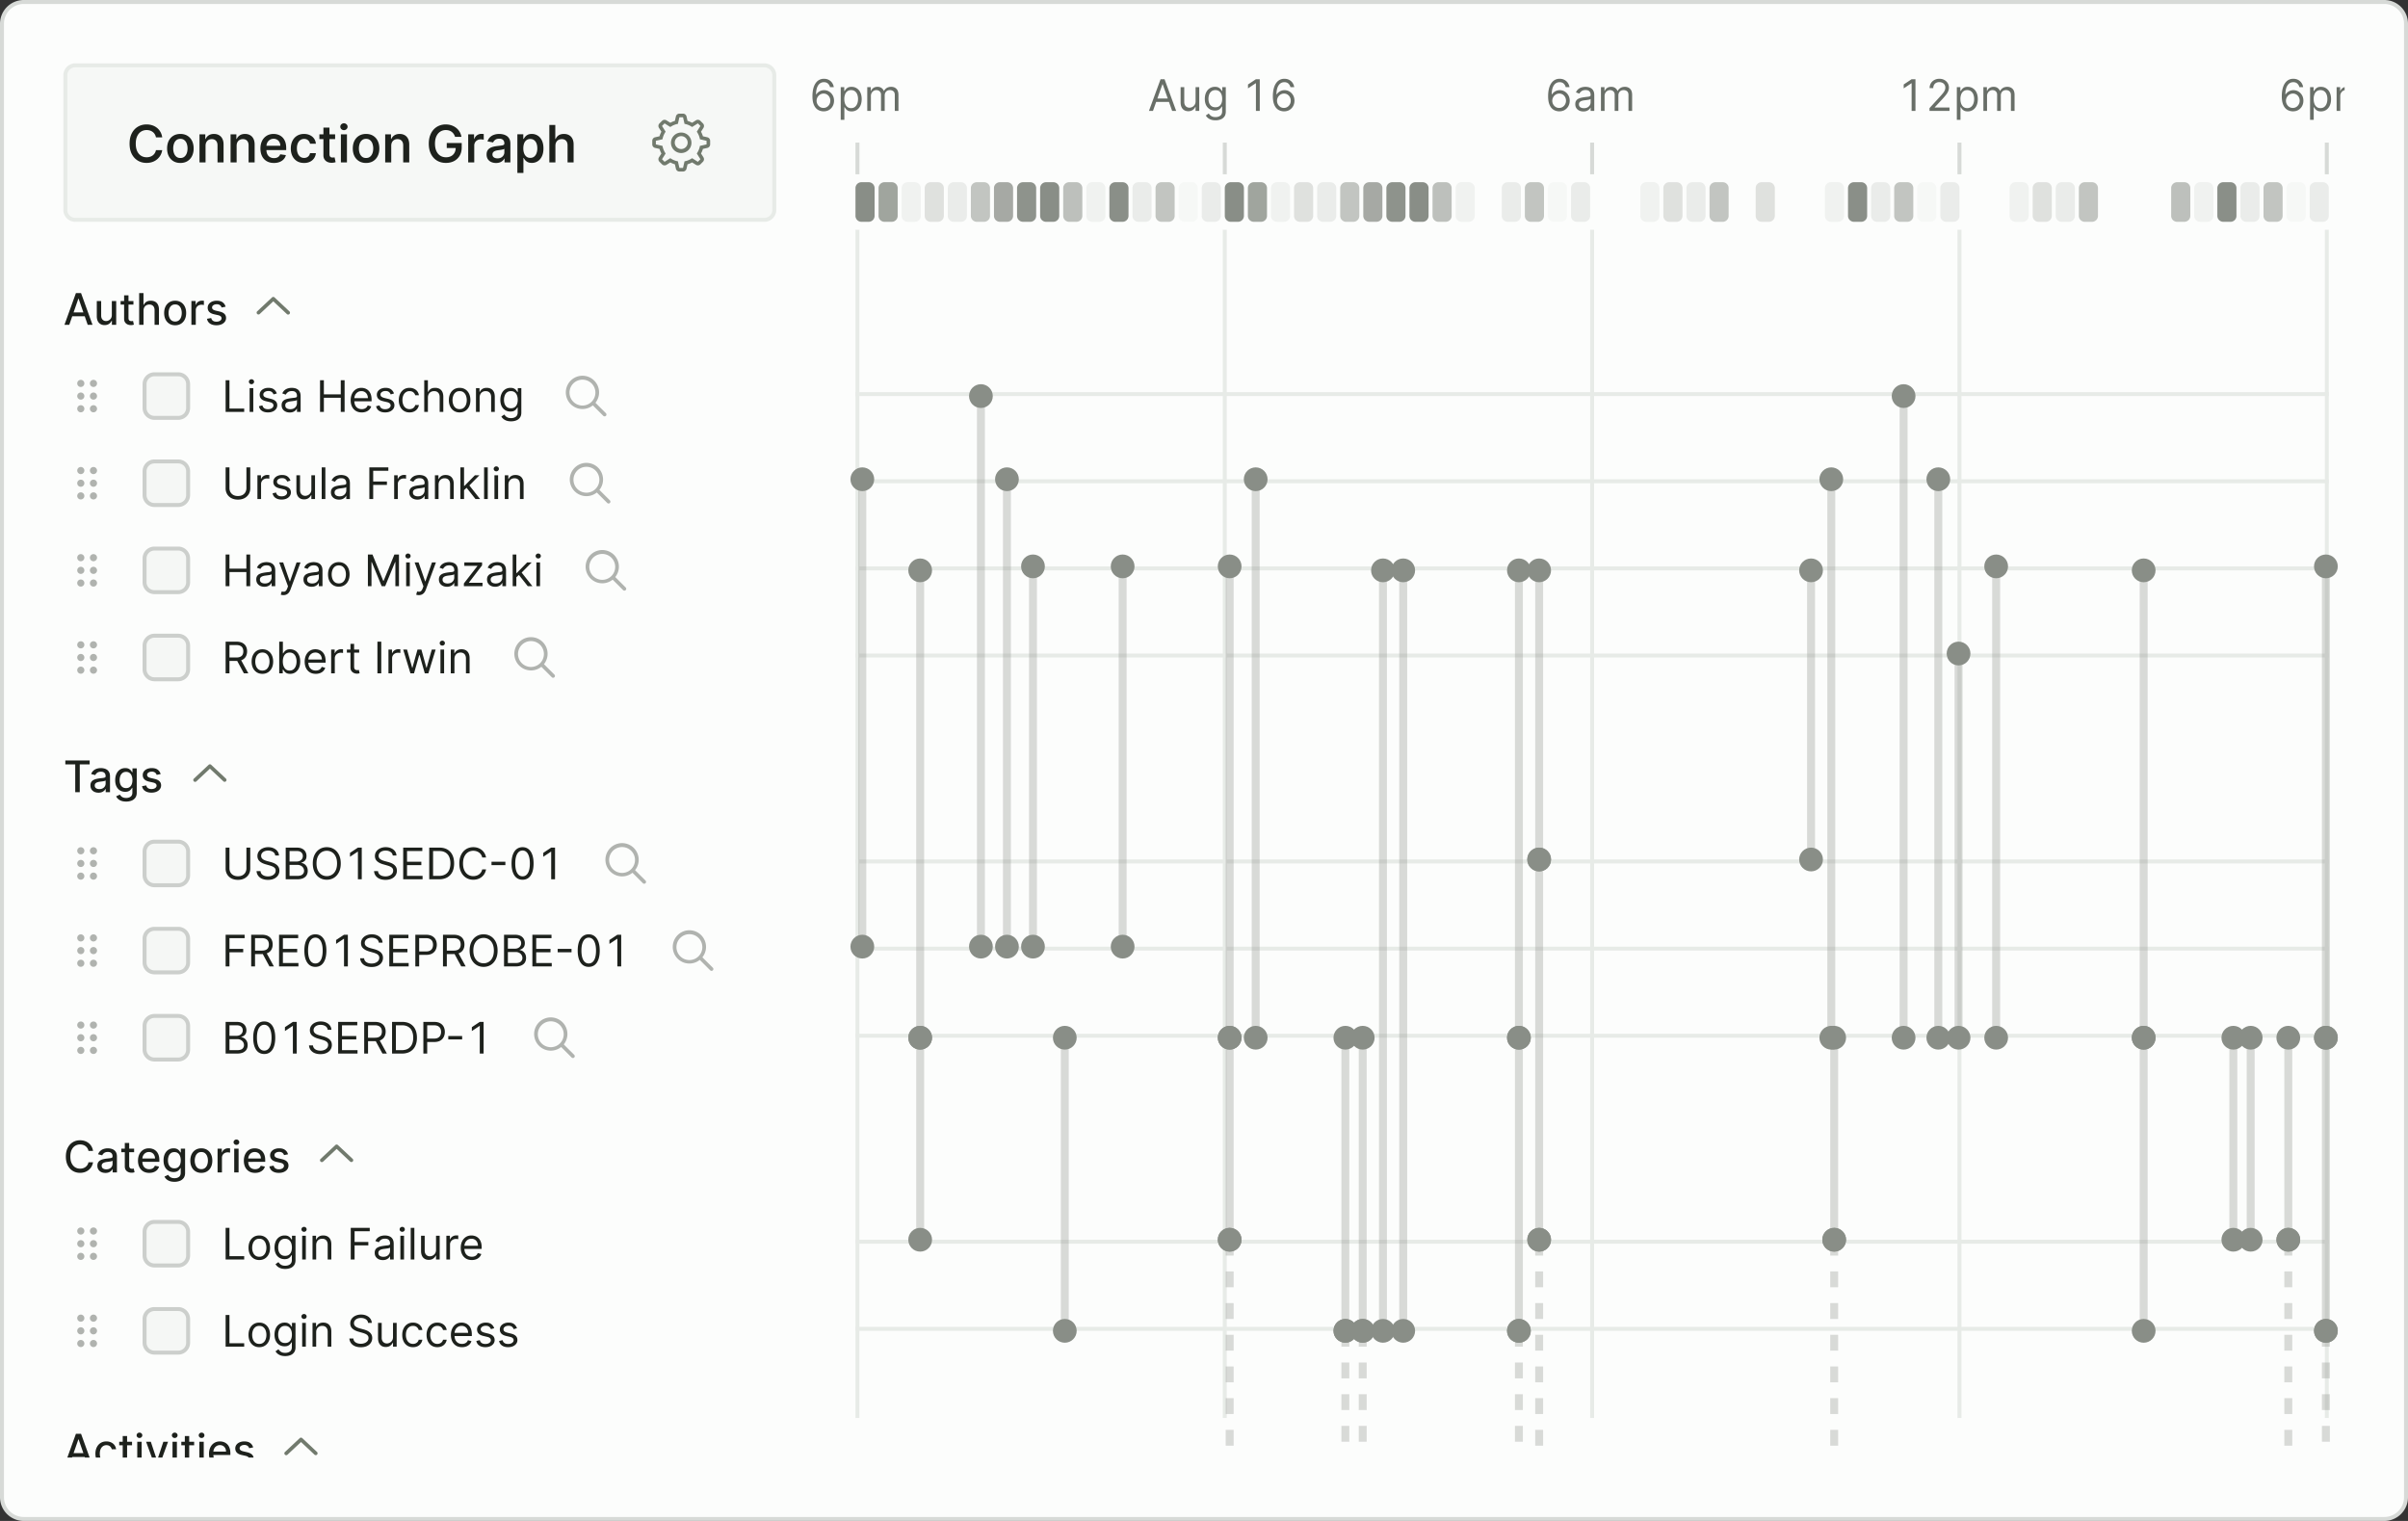 <svg xmlns="http://www.w3.org/2000/svg" width="608" height="384" fill="none" viewBox="0 0 608 384" class="widget-__portfolio-widget"><rect x="0" y="0" width="608" height="384" fill="#333333" stroke="none"/><path fill="#FCFDFC" d="M.5 6A5.5 5.5 0 016 .5h596a5.5 5.5 0 015.5 5.5v372a5.5 5.5 0 01-5.5 5.5H6A5.5 5.5 0 01.5 378z"/><path stroke="#D7DAD7" d="M.5 6A5.5 5.5 0 016 .5h596a5.5 5.5 0 015.5 5.5v372a5.5 5.5 0 01-5.5 5.5H6A5.5 5.5 0 01.5 378z"/><g clip-path="url(#widget-__a)"><path fill="#004900" fill-opacity=".027" d="M16.5 19a2.5 2.5 0 012.5-2.5h174a2.5 2.5 0 012.5 2.5v34a2.5 2.5 0 01-2.5 2.5H19a2.5 2.5 0 01-2.5-2.5z"/><path stroke="#E7EBE7" d="M16.5 19a2.5 2.5 0 012.5-2.5h174a2.5 2.5 0 012.5 2.5v34a2.5 2.5 0 01-2.5 2.5H19a2.5 2.5 0 01-2.5-2.5z"/><path fill="#1D211C" d="M40.956 34.675h-1.579a2.3 2.3 0 00-.295-.78 2 2 0 00-.522-.577q-.309-.24-.702-.36a2.8 2.8 0 00-.83-.12 2.6 2.6 0 00-1.418.397q-.618.398-.974 1.163-.355.767-.355 1.875 0 1.122.355 1.888.36.766.979 1.159.618.387 1.408.387.434 0 .821-.115a2.4 2.4 0 00.702-.346 2.1 2.1 0 00.526-.568 2.2 2.2 0 00.305-.771l1.579.005a3.7 3.7 0 01-1.274 2.299 3.7 3.7 0 01-1.191.678q-.675.24-1.487.24-1.237 0-2.206-.581-.97-.582-1.529-1.667-.553-1.09-.553-2.608t.558-2.609q.563-1.089 1.533-1.666.97-.582 2.197-.582.771 0 1.436.222.669.216 1.191.637.526.42.868 1.025.345.604.457 1.375m4.588 6.468q-1.02 0-1.773-.457a3.1 3.1 0 01-1.168-1.283q-.411-.822-.411-1.916 0-1.104.41-1.93.416-.826 1.169-1.283.752-.457 1.773-.457t1.772.457 1.164 1.283q.415.826.415 1.93 0 1.094-.415 1.916a3.1 3.1 0 01-1.164 1.283q-.752.457-1.772.457m.004-1.251q.61 0 1.007-.328.4-.328.6-.872.198-.55.198-1.21a3.6 3.6 0 00-.198-1.214 1.96 1.96 0 00-.6-.882q-.397-.332-1.007-.332-.615 0-1.015.332a1.96 1.96 0 00-.6.882 3.6 3.6 0 00-.2 1.214q0 .66.2 1.21.198.545.6.872.401.328 1.015.328m6.352-3.075V41h-1.528v-7.09h1.464v1.18h.088a2 2 0 01.775-.927q.531-.346 1.325-.346.73 0 1.274.31.545.308.845.904.305.595.305 1.459V41H54.92v-4.298q0-.743-.384-1.159-.382-.42-1.057-.42-.461 0-.817.199a1.4 1.4 0 00-.558.577q-.204.378-.203.919m7.846 0V41h-1.528v-7.09h1.464v1.18h.087a2 2 0 01.776-.927q.53-.346 1.325-.346.728 0 1.274.31.545.308.845.904.304.595.304 1.459V41h-1.528v-4.298q0-.743-.383-1.159-.383-.42-1.057-.42-.462 0-.817.199a1.4 1.4 0 00-.559.577q-.203.378-.203.919m9.42 4.326q-1.057 0-1.823-.448a3 3 0 01-1.178-1.27q-.41-.821-.41-1.924 0-1.094.41-1.925a3.13 3.13 0 011.16-1.293q.742-.466 1.744-.466.632 0 1.205.203t1.02.637q.448.43.707 1.108.263.678.263 1.625v.498h-5.73v-1.08h4.248q0-.507-.212-.905a1.6 1.6 0 00-.596-.632 1.67 1.67 0 00-.886-.23 1.74 1.74 0 00-.96.262q-.406.264-.633.693a2.05 2.05 0 00-.226.932v.891q0 .665.24 1.136t.67.72q.428.245 1.001.245.383 0 .692-.106.31-.111.531-.324.226-.217.347-.535l1.435.208a2.4 2.4 0 01-.563 1.043q-.405.443-1.034.692-.623.245-1.422.245m7.608 0q-1.043 0-1.796-.466a3.14 3.14 0 01-1.154-1.293q-.401-.825-.401-1.897 0-1.084.41-1.911t1.16-1.293q.75-.466 1.767-.466.836 0 1.487.31.65.303 1.043.858.397.553.462 1.297h-1.473a1.55 1.55 0 00-.485-.859q-.379-.35-1.01-.35-.546 0-.956.29-.407.286-.637.822-.227.53-.227 1.27 0 .747.227 1.292.225.54.632.836.411.29.96.29.384 0 .688-.142.31-.144.517-.411.213-.273.291-.656h1.473a2.7 2.7 0 01-.448 1.283 2.6 2.6 0 01-1.025.878q-.642.318-1.505.318m7.84-7.234v1.2h-3.975v-1.2zm-2.955-1.699h1.528v6.685q0 .365.111.558.111.19.291.259.185.065.402.065.162 0 .286-.023l.198-.037.268 1.223a4 4 0 01-.364.092q-.236.056-.578.065-.585.014-1.075-.194a1.77 1.77 0 01-.78-.642q-.291-.433-.287-1.09zM86.072 41v-7.09H87.6V41zm.77-8.139a.92.92 0 01-.65-.254.82.82 0 01-.268-.614q0-.355.268-.61a.92.92 0 01.65-.253q.379 0 .647.254.272.254.272.61 0 .36-.272.613a.9.9 0 01-.646.254m5.585 8.282q-1.02 0-1.772-.457a3.1 3.1 0 01-1.168-1.283q-.411-.822-.411-1.916 0-1.104.41-1.93.416-.826 1.169-1.283.752-.457 1.772-.457t1.773.457q.753.456 1.163 1.283.416.826.416 1.93 0 1.094-.415 1.916a3.1 3.1 0 01-1.164 1.283q-.753.457-1.773.457m.005-1.251q.61 0 1.006-.328.402-.328.6-.872.2-.55.199-1.21a3.6 3.6 0 00-.198-1.214 1.96 1.96 0 00-.6-.882q-.397-.332-1.007-.332-.614 0-1.016.332a1.96 1.96 0 00-.6.882 3.6 3.6 0 00-.198 1.214q0 .66.198 1.21.2.545.6.872.402.328 1.016.328m6.352-3.075V41h-1.528v-7.09h1.464v1.18h.087a2 2 0 01.776-.927q.53-.346 1.325-.346.73 0 1.274.31.545.308.845.904.304.595.304 1.459V41h-1.528v-4.298q0-.743-.383-1.159-.383-.42-1.057-.42-.462 0-.817.199a1.4 1.4 0 00-.559.577q-.203.378-.203.919m16.115-2.266a2.7 2.7 0 00-.337-.716 2.2 2.2 0 00-.508-.54 2 2 0 00-.669-.342 2.8 2.8 0 00-.822-.115 2.54 2.54 0 00-1.403.397q-.614.393-.974 1.159-.356.766-.356 1.874t.356 1.879q.355.766.979 1.163.628.397 1.444.397.744 0 1.293-.295a2.07 2.07 0 00.854-.836q.305-.54.305-1.274l.378.065h-2.64v-1.26h3.781v1.103q0 1.205-.513 2.087a3.53 3.53 0 01-1.408 1.357q-.895.475-2.059.475-1.293 0-2.271-.586-.974-.591-1.519-1.68-.545-1.09-.545-2.586 0-1.135.319-2.035t.895-1.529a3.9 3.9 0 011.362-.964 4.3 4.3 0 011.704-.333q.776 0 1.445.231.674.226 1.195.642a3.56 3.56 0 011.321 2.262zM118.216 41v-7.09h1.482v1.153h.074a1.75 1.75 0 01.674-.923 1.88 1.88 0 011.099-.337q.133 0 .309.014.175.009.286.027v1.432a2 2 0 00-.318-.06 3 3 0 00-.43-.033q-.475 0-.849.203a1.5 1.5 0 00-.586.554 1.54 1.54 0 00-.213.813V41zm7.031.148a2.9 2.9 0 01-1.214-.245 2 2 0 01-.859-.72q-.314-.48-.314-1.177 0-.605.227-.993.23-.393.618-.623.388-.232.868-.346.485-.12.997-.176.629-.073 1.02-.124.393-.051.573-.162.18-.11.18-.355v-.033q0-.558-.328-.868-.323-.309-.946-.309-.656 0-1.034.286-.38.287-.522.656l-1.426-.259q.207-.646.641-1.062a2.7 2.7 0 011.03-.618q.6-.204 1.292-.203.47 0 .961.11.494.11.914.38.42.267.678.747.264.48.263 1.219V41h-1.477v-.97h-.055q-.14.278-.411.536a2.1 2.1 0 01-.688.42 2.7 2.7 0 01-.988.162m.365-1.164q.54 0 .928-.212.387-.217.595-.563.213-.352.213-.757v-.877a.8.8 0 01-.277.129 5 5 0 01-.448.101q-.25.042-.49.074l-.41.056a3.5 3.5 0 00-.698.17 1.17 1.17 0 00-.498.333q-.185.212-.185.558 0 .49.36.74.36.248.91.248m5.02 3.675v-9.75h1.496v1.159h.106q.129-.236.36-.526.231-.296.633-.508.4-.217 1.043-.217a2.75 2.75 0 011.505.425q.67.425 1.057 1.241.388.818.388 1.985 0 1.154-.383 1.976-.384.818-1.048 1.251-.665.434-1.514.434-.629 0-1.034-.207a2 2 0 01-.642-.5 3.4 3.4 0 01-.365-.535h-.074v3.772zm1.501-6.204q0 .715.203 1.26.207.54.6.845.392.3.955.3.582 0 .979-.314a1.9 1.9 0 00.596-.859q.203-.545.203-1.232 0-.683-.199-1.215a1.83 1.83 0 00-.595-.84q-.393-.31-.984-.31-.572.001-.964.296a1.8 1.8 0 00-.596.822q-.198.531-.198 1.247m8.101-.637V41h-1.528v-9.454h1.501v3.545h.087q.245-.591.762-.933.522-.34 1.339-.341.734 0 1.283.304.55.306.85.9.304.596.304 1.469V41h-1.528v-4.298q0-.747-.383-1.163-.382-.416-1.071-.416-.466 0-.835.199a1.4 1.4 0 00-.573.577q-.208.378-.208.919"/><g clip-path="url(#widget-__b)"><path fill="#717A6D" fill-rule="evenodd" d="M171.542 28.693a.91.91 0 00-.884.707l-.254 1.12a5.7 5.7 0 00-1.151.477l-.972-.612a.91.91 0 00-1.125.126l-.646.646c-.3.3-.352.766-.126 1.125l.613.972c-.199.361-.36.747-.477 1.15l-1.12.255a.91.91 0 00-.707.884v.914c0 .424.294.79.707.885l1.12.254q.177.608.477 1.151l-.613.972a.91.91 0 00.126 1.124l.647.647c.299.3.766.352 1.124.126l.972-.613q.544.3 1.151.477l.254 1.12a.91.91 0 00.884.707h.915c.423 0 .79-.294.884-.707l.254-1.12q.608-.177 1.151-.477l.972.613a.91.91 0 001.125-.126l.646-.646c.3-.3.352-.767.126-1.125l-.612-.971q.3-.544.478-1.152l1.119-.254a.91.91 0 00.707-.885v-.914a.91.91 0 00-.707-.884l-1.119-.254a5.7 5.7 0 00-.478-1.152l.613-.972a.91.91 0 00-.126-1.124l-.647-.647a.906.906 0 00-1.124-.126l-.972.613a5.7 5.7 0 00-1.152-.478l-.254-1.12a.91.91 0 00-.884-.706zm-2.293 3.373a4.8 4.8 0 011.914-.793l.379-1.673h.915l.379 1.672a4.8 4.8 0 011.915.794l1.451-.915.647.647-.915 1.451c.394.562.67 1.212.794 1.915l1.672.38v.913l-1.673.38a4.8 4.8 0 01-.793 1.915l.914 1.45-.646.647-1.451-.915a4.8 4.8 0 01-1.915.794l-.379 1.672h-.915l-.379-1.673a4.8 4.8 0 01-1.914-.793l-1.451.915-.647-.647.915-1.45a4.8 4.8 0 01-.793-1.915l-1.673-.38v-.914l1.673-.38a4.8 4.8 0 01.793-1.913l-.915-1.452.646-.646zM173.627 36a1.627 1.627 0 11-3.254-.001 1.627 1.627 0 013.254 0m.96 0a2.587 2.587 0 11-5.173 0 2.587 2.587 0 015.173 0" clip-rule="evenodd"/></g><path fill="#686E67" d="M207.917 28.11a3 3 0 01-.985-.188 2.36 2.36 0 01-.898-.606q-.407-.43-.653-1.16-.246-.735-.246-1.843 0-1.063.199-1.883.2-.825.579-1.387.378-.567.914-.86a2.5 2.5 0 011.215-.292q.671 0 1.195.27.527.265.859.741.333.477.43 1.098h-.953a1.77 1.77 0 00-.516-.895q-.383-.355-1.015-.355-.93 0-1.465.809-.532.808-.535 2.27h.062a2.35 2.35 0 011.969-1.063q.687 0 1.258.343.57.34.914.942.343.597.343 1.37 0 .744-.332 1.36a2.5 2.5 0 01-.933.977q-.598.36-1.406.351m0-.86q.492 0 .882-.246a1.76 1.76 0 00.621-.66 1.86 1.86 0 00.231-.922q0-.496-.223-.902a1.7 1.7 0 00-.605-.653 1.6 1.6 0 00-.875-.242q-.371 0-.692.148-.32.146-.562.399-.238.254-.375.582a1.846 1.846 0 00.703 2.242q.394.255.895.254m4.356 3V22h.891v.953h.109q.102-.156.281-.398.184-.246.524-.438.344-.195.929-.195.759 0 1.336.379.578.378.903 1.074.324.695.324 1.64 0 .954-.324 1.653-.325.695-.899 1.078a2.35 2.35 0 01-1.324.379q-.578 0-.926-.191a1.7 1.7 0 01-.535-.442 6 6 0 01-.289-.414h-.078v3.172zm.906-5.25q0 .68.199 1.2.2.515.582.808.383.29.938.289.578 0 .965-.305.39-.309.586-.828.2-.523.199-1.164a3.2 3.2 0 00-.195-1.14 1.77 1.77 0 00-.582-.81q-.387-.3-.973-.3-.562 0-.945.285-.383.281-.578.79a3.2 3.2 0 00-.196 1.175m5.797 3v-6h.891v.938h.078a1.5 1.5 0 01.605-.747q.419-.27 1.004-.27.594 0 .988.27.399.266.622.747h.062a1.75 1.75 0 01.691-.739q.461-.277 1.106-.277.804 0 1.316.504.512.5.512 1.558V28h-.922v-4.016q0-.663-.363-.949a1.34 1.34 0 00-.856-.285q-.632 0-.98.383-.348.379-.348.96V28h-.937v-4.11q0-.51-.332-.824-.333-.316-.856-.316-.358 0-.672.191a1.45 1.45 0 00-.5.532 1.57 1.57 0 00-.187.777V28z"/><path stroke="#D7DAD7" d="M216.5 36v8"/><path fill="#686E67" d="M291.114 28h-1.016l2.938-8h1l2.937 8h-1.015l-2.391-6.734h-.063zm.375-3.125h4.094v.86h-4.094zm10.386.672V22h.922v6h-.922v-1.016h-.062a1.97 1.97 0 01-.656.778q-.445.316-1.125.316-.563 0-1-.246a1.72 1.72 0 01-.688-.75q-.25-.505-.25-1.27V22h.922v3.75q0 .657.367 1.047.372.39.946.39.344 0 .699-.175.359-.175.601-.54.246-.363.246-.925m5.033 4.828q-.668 0-1.149-.172a2.5 2.5 0 01-.801-.445 2.5 2.5 0 01-.503-.586l.734-.516q.125.165.316.375.192.215.524.371.336.16.879.16.726 0 1.199-.351.473-.352.473-1.102v-1.218h-.079q-.101.163-.289.406-.183.238-.531.426-.344.183-.93.183a2.5 2.5 0 01-1.304-.343 2.4 2.4 0 01-.91-1q-.332-.657-.332-1.594 0-.922.324-1.606.324-.687.902-1.062a2.4 2.4 0 011.336-.38q.587 0 .93.196.348.192.531.438.187.242.289.398h.094V22h.89v6.172q0 .773-.351 1.258a2 2 0 01-.938.715 3.5 3.5 0 01-1.304.23m-.032-3.297q.555 0 .938-.254.382-.255.582-.73.2-.477.199-1.14 0-.65-.195-1.145-.195-.496-.578-.778-.383-.28-.946-.281-.586 0-.976.297a1.8 1.8 0 00-.582.797 3.1 3.1 0 00-.192 1.11q0 .624.196 1.105.2.476.586.75.39.27.968.27M318.08 20v8h-.969v-6.984h-.047l-1.953 1.297v-.985l2-1.328zm6.09 8.11a3 3 0 01-.984-.188 2.35 2.35 0 01-.898-.606q-.407-.43-.653-1.16-.246-.735-.246-1.843 0-1.063.199-1.883.2-.825.579-1.387.378-.567.914-.86a2.5 2.5 0 011.214-.292q.672 0 1.196.27.527.265.859.741.332.477.43 1.098h-.953a1.77 1.77 0 00-.516-.895q-.383-.355-1.016-.355-.93 0-1.464.809-.532.808-.536 2.27h.063a2.37 2.37 0 011.191-.934q.367-.13.778-.13.687 0 1.257.344.57.34.915.942.343.597.343 1.37 0 .744-.332 1.36a2.5 2.5 0 01-.933.977q-.599.36-1.407.351m0-.86q.493 0 .883-.246a1.76 1.76 0 00.621-.66 1.86 1.86 0 00.231-.922q0-.496-.223-.902a1.7 1.7 0 00-.605-.653 1.6 1.6 0 00-.875-.242q-.371 0-.692.148-.32.146-.562.399-.238.254-.375.582a1.846 1.846 0 00.703 2.242q.394.255.894.254"/><path stroke="#D7DAD7" d="M309.25 36v8"/><path fill="#686E67" d="M393.669 28.11a3 3 0 01-.984-.188 2.35 2.35 0 01-.899-.606q-.406-.43-.652-1.16-.246-.735-.246-1.843 0-1.063.199-1.883.199-.825.578-1.387.379-.567.914-.86a2.5 2.5 0 011.215-.292q.672 0 1.195.27.527.265.86.741a2.6 2.6 0 01.429 1.098h-.953a1.76 1.76 0 00-.515-.895q-.383-.355-1.016-.355-.93 0-1.465.809-.53.808-.535 2.27h.062a2.35 2.35 0 011.969-1.063q.688 0 1.258.343.57.34.914.942.344.597.344 1.37 0 .744-.332 1.36a2.54 2.54 0 01-.934.977q-.597.36-1.406.351m0-.86q.492 0 .883-.246a1.76 1.76 0 00.621-.66 1.87 1.87 0 00.23-.922q0-.496-.222-.902a1.7 1.7 0 00-.606-.653 1.6 1.6 0 00-.875-.242q-.371 0-.691.148-.32.146-.563.399-.238.254-.375.582a1.856 1.856 0 00.086 1.574q.227.414.617.668.395.255.895.254m6.122.89q-.57 0-1.035-.214a1.77 1.77 0 01-.738-.63q-.274-.412-.274-1 0-.515.203-.835.204-.324.543-.508.34-.183.75-.273.414-.094.832-.149.547-.07.887-.105.344-.04.5-.13.16-.088.16-.312v-.03q0-.579-.316-.9-.313-.32-.949-.32-.661 0-1.036.29-.375.288-.527.617l-.875-.313q.235-.546.625-.851.394-.31.859-.43a3.6 3.6 0 01.922-.125q.29 0 .664.07.379.067.731.277.355.211.59.637t.234 1.14V28h-.922v-.812h-.047q-.093.195-.312.418t-.582.378-.887.157m.141-.828q.546 0 .922-.214a1.47 1.47 0 00.57-.555q.195-.34.195-.715v-.844q-.058.07-.258.13-.195.054-.453.097a20 20 0 01-.883.117 3.5 3.5 0 00-.671.152q-.31.102-.5.31-.188.202-.188.554 0 .48.355.726.36.243.911.242m4.292.688v-6h.89v.938h.078q.188-.48.606-.747.417-.27 1.004-.27.594 0 .988.27.399.266.621.747h.063q.23-.465.691-.739.46-.277 1.106-.277.804 0 1.316.504.512.5.512 1.558V28h-.922v-4.016q0-.663-.364-.949a1.34 1.34 0 00-.855-.285q-.633 0-.98.383-.348.379-.348.96V28h-.938v-4.11q0-.51-.332-.824-.332-.316-.855-.316-.36 0-.672.191a1.45 1.45 0 00-.5.532 1.57 1.57 0 00-.187.777V28z"/><path stroke="#D7DAD7" d="M402 36v8"/><path fill="#686E67" d="M483.637 20v8h-.969v-6.984h-.047l-1.953 1.297v-.985l2-1.328zm3.544 8v-.703l2.64-2.89q.465-.51.766-.884.3-.379.445-.71.149-.336.149-.704 0-.42-.203-.73a1.33 1.33 0 00-.547-.477 1.8 1.8 0 00-.782-.168q-.46 0-.804.192-.34.187-.528.527a1.66 1.66 0 00-.183.797h-.922q0-.703.324-1.234.325-.531.883-.828a2.66 2.66 0 011.262-.297q.703 0 1.246.297.543.296.851.8.309.504.309 1.121 0 .442-.16.864-.156.418-.547.933-.387.512-1.074 1.25l-1.797 1.922v.063h3.719V28zm6.903 2.25V22h.891v.953h.109q.101-.156.281-.398.184-.246.524-.438.344-.195.929-.195.759 0 1.336.379.578.378.903 1.074.324.695.324 1.64 0 .954-.324 1.653-.325.695-.899 1.078a2.35 2.35 0 01-1.324.379q-.578 0-.926-.191a1.7 1.7 0 01-.535-.442 6 6 0 01-.289-.414h-.078v3.172zm.906-5.25q0 .68.199 1.2.2.515.582.808.383.29.938.289.578 0 .965-.305.39-.309.586-.828.2-.523.199-1.164a3.2 3.2 0 00-.195-1.14 1.77 1.77 0 00-.582-.81q-.387-.3-.973-.3-.563 0-.945.285-.383.281-.578.79A3.2 3.2 0 00494.99 25m5.797 3v-6h.891v.938h.078a1.5 1.5 0 01.605-.747q.419-.27 1.004-.27.594 0 .989.27.397.266.621.747h.062q.23-.465.692-.739.46-.277 1.105-.277.804 0 1.316.504.512.5.512 1.558V28h-.922v-4.016q0-.663-.363-.949a1.34 1.34 0 00-.856-.285q-.632 0-.98.383-.348.379-.348.96V28h-.937v-4.11q0-.51-.332-.824-.333-.316-.856-.316-.358 0-.672.191a1.45 1.45 0 00-.5.532 1.57 1.57 0 00-.187.777V28z"/><path stroke="#D7DAD7" d="M494.75 36v8"/><path fill="#686E67" d="M578.917 28.11a3 3 0 01-.985-.188 2.36 2.36 0 01-.898-.606q-.407-.43-.653-1.16-.246-.735-.246-1.843 0-1.063.199-1.883.2-.825.579-1.387.378-.567.914-.86a2.5 2.5 0 011.215-.292q.671 0 1.195.27.527.265.859.741.333.477.43 1.098h-.953a1.77 1.77 0 00-.516-.895q-.383-.355-1.015-.355-.93 0-1.465.809-.532.808-.535 2.27h.062a2.35 2.35 0 011.969-1.063q.687 0 1.258.343.57.34.914.942.343.597.343 1.37 0 .744-.332 1.36a2.5 2.5 0 01-.933.977q-.598.36-1.406.351m0-.86q.492 0 .882-.246a1.76 1.76 0 00.621-.66 1.86 1.86 0 00.231-.922q0-.496-.223-.902a1.7 1.7 0 00-.605-.653 1.6 1.6 0 00-.875-.242q-.371 0-.692.148-.32.146-.562.399-.238.254-.375.582a1.846 1.846 0 00.703 2.242q.394.255.895.254m4.356 3V22h.891v.953h.109q.101-.156.281-.398.184-.246.524-.438.344-.195.929-.195.759 0 1.336.379.578.378.903 1.074.324.695.324 1.64 0 .954-.324 1.653-.325.695-.899 1.078a2.35 2.35 0 01-1.324.379q-.578 0-.926-.191a1.7 1.7 0 01-.535-.442 6 6 0 01-.289-.414h-.078v3.172zm.906-5.25q0 .68.199 1.2.2.515.582.808.384.29.938.289.578 0 .965-.305.39-.309.586-.828.2-.523.199-1.164a3.2 3.2 0 00-.195-1.14 1.77 1.77 0 00-.582-.81q-.387-.3-.973-.3-.563 0-.945.285-.384.281-.578.79a3.2 3.2 0 00-.196 1.175m5.797 3v-6h.891v.938h.078a1.5 1.5 0 01.605-.747q.419-.27 1.004-.27.594 0 .988.27.399.266.622.747h.062a1.75 1.75 0 01.691-.739q.462-.277 1.106-.277.804 0 1.316.504.512.5.512 1.558V28h-.922v-4.016q0-.663-.363-.949a1.34 1.34 0 00-.856-.285q-.632 0-.98.383-.348.379-.348.96V28h-.937v-4.11q0-.51-.332-.824-.333-.316-.856-.316-.359 0-.672.191a1.45 1.45 0 00-.5.532 1.57 1.57 0 00-.187.777V28z"/><path stroke="#D7DAD7" d="M587.5 36v8"/><path fill="#898E87" d="M216 47.5a1.5 1.5 0 011.5-1.5h1.828a1.5 1.5 0 011.5 1.5v7a1.5 1.5 0 01-1.5 1.5H217.5a1.5 1.5 0 01-1.5-1.5z"/><path fill="#898E87" d="M221.828 47.5a1.5 1.5 0 011.5-1.5h1.828a1.5 1.5 0 011.5 1.5v7a1.5 1.5 0 01-1.5 1.5h-1.828a1.5 1.5 0 01-1.5-1.5z" opacity=".8"/><path fill="#898E87" d="M227.656 47.5a1.5 1.5 0 011.5-1.5h1.828a1.5 1.5 0 011.5 1.5v7a1.5 1.5 0 01-1.5 1.5h-1.828a1.5 1.5 0 01-1.5-1.5z" opacity=".1"/><path fill="#898E87" d="M233.484 47.5a1.5 1.5 0 011.5-1.5h1.828a1.5 1.5 0 011.5 1.5v7a1.5 1.5 0 01-1.5 1.5h-1.828a1.5 1.5 0 01-1.5-1.5z" opacity=".25"/><path fill="#898E87" d="M239.312 47.5a1.5 1.5 0 011.5-1.5h1.829a1.5 1.5 0 011.5 1.5v7a1.5 1.5 0 01-1.5 1.5h-1.829a1.5 1.5 0 01-1.5-1.5z" opacity=".15"/><path fill="#898E87" d="M245.141 47.5a1.5 1.5 0 011.5-1.5h1.828a1.5 1.5 0 011.5 1.5v7a1.5 1.5 0 01-1.5 1.5h-1.828a1.5 1.5 0 01-1.5-1.5z" opacity=".5"/><path fill="#898E87" d="M250.969 47.5a1.5 1.5 0 011.5-1.5h1.828a1.5 1.5 0 011.5 1.5v7a1.5 1.5 0 01-1.5 1.5h-1.828a1.5 1.5 0 01-1.5-1.5z" opacity=".75"/><path fill="#898E87" d="M256.797 47.5a1.5 1.5 0 011.5-1.5h1.828a1.5 1.5 0 011.5 1.5v7a1.5 1.5 0 01-1.5 1.5h-1.828a1.5 1.5 0 01-1.5-1.5z" opacity=".95"/><path fill="#898E87" d="M262.625 47.5a1.5 1.5 0 011.5-1.5h1.828a1.5 1.5 0 011.5 1.5v7a1.5 1.5 0 01-1.5 1.5h-1.828a1.5 1.5 0 01-1.5-1.5z"/><path fill="#898E87" d="M268.453 47.5a1.5 1.5 0 011.5-1.5h1.828a1.5 1.5 0 011.5 1.5v7a1.5 1.5 0 01-1.5 1.5h-1.828a1.5 1.5 0 01-1.5-1.5z" opacity=".55"/><path fill="#898E87" d="M274.281 47.5a1.5 1.5 0 011.5-1.5h1.828a1.5 1.5 0 011.5 1.5v7a1.5 1.5 0 01-1.5 1.5h-1.828a1.5 1.5 0 01-1.5-1.5z" opacity=".1"/><path fill="#898E87" d="M280.109 47.5a1.5 1.5 0 011.5-1.5h1.829a1.5 1.5 0 011.5 1.5v7a1.5 1.5 0 01-1.5 1.5h-1.829a1.5 1.5 0 01-1.5-1.5z" opacity=".99"/><path fill="#898E87" d="M285.938 47.5a1.5 1.5 0 011.5-1.5h1.828a1.5 1.5 0 011.5 1.5v7a1.5 1.5 0 01-1.5 1.5h-1.828a1.5 1.5 0 01-1.5-1.5z" opacity=".15"/><path fill="#898E87" d="M291.766 47.5a1.5 1.5 0 011.5-1.5h1.828a1.5 1.5 0 011.5 1.5v7a1.5 1.5 0 01-1.5 1.5h-1.828a1.5 1.5 0 01-1.5-1.5z" opacity=".5"/><path fill="#898E87" d="M297.594 47.5a1.5 1.5 0 011.5-1.5h1.828a1.5 1.5 0 011.5 1.5v7a1.5 1.5 0 01-1.5 1.5h-1.828a1.5 1.5 0 01-1.5-1.5z" opacity=".05"/><path fill="#898E87" d="M303.422 47.5a1.5 1.5 0 011.5-1.5h1.828a1.5 1.5 0 011.5 1.5v7a1.5 1.5 0 01-1.5 1.5h-1.828a1.5 1.5 0 01-1.5-1.5z" opacity=".15"/><path fill="#898E87" d="M309.25 47.5a1.5 1.5 0 011.5-1.5h1.828a1.5 1.5 0 011.5 1.5v7a1.5 1.5 0 01-1.5 1.5h-1.828a1.5 1.5 0 01-1.5-1.5z"/><path fill="#898E87" d="M315.078 47.5a1.5 1.5 0 011.5-1.5h1.828a1.5 1.5 0 011.5 1.5v7a1.5 1.5 0 01-1.5 1.5h-1.828a1.5 1.5 0 01-1.5-1.5z" opacity=".8"/><path fill="#898E87" d="M320.906 47.5a1.5 1.5 0 011.5-1.5h1.828a1.5 1.5 0 011.5 1.5v7a1.5 1.5 0 01-1.5 1.5h-1.828a1.5 1.5 0 01-1.5-1.5z" opacity=".1"/><path fill="#898E87" d="M326.734 47.5a1.5 1.5 0 011.5-1.5h1.828a1.5 1.5 0 011.5 1.5v7a1.5 1.5 0 01-1.5 1.5h-1.828a1.5 1.5 0 01-1.5-1.5z" opacity=".25"/><path fill="#898E87" d="M332.562 47.5a1.5 1.5 0 011.5-1.5h1.829a1.5 1.5 0 011.5 1.5v7a1.5 1.5 0 01-1.5 1.5h-1.829a1.5 1.5 0 01-1.5-1.5z" opacity=".15"/><path fill="#898E87" d="M338.391 47.5a1.5 1.5 0 011.5-1.5h1.828a1.5 1.5 0 011.5 1.5v7a1.5 1.5 0 01-1.5 1.5h-1.828a1.5 1.5 0 01-1.5-1.5z" opacity=".5"/><path fill="#898E87" d="M344.219 47.5a1.5 1.5 0 011.5-1.5h1.828a1.5 1.5 0 011.5 1.5v7a1.5 1.5 0 01-1.5 1.5h-1.828a1.5 1.5 0 01-1.5-1.5z" opacity=".75"/><path fill="#898E87" d="M350.047 47.5a1.5 1.5 0 011.5-1.5h1.828a1.5 1.5 0 011.5 1.5v7a1.5 1.5 0 01-1.5 1.5h-1.828a1.5 1.5 0 01-1.5-1.5z" opacity=".95"/><path fill="#898E87" d="M355.875 47.5a1.5 1.5 0 011.5-1.5h1.828a1.5 1.5 0 011.5 1.5v7a1.5 1.5 0 01-1.5 1.5h-1.828a1.5 1.5 0 01-1.5-1.5z"/><path fill="#898E87" d="M361.703 47.5a1.5 1.5 0 011.5-1.5h1.828a1.5 1.5 0 011.5 1.5v7a1.5 1.5 0 01-1.5 1.5h-1.828a1.5 1.5 0 01-1.5-1.5z" opacity=".55"/><path fill="#898E87" d="M367.531 47.5a1.5 1.5 0 011.5-1.5h1.828a1.5 1.5 0 011.5 1.5v7a1.5 1.5 0 01-1.5 1.5h-1.828a1.5 1.5 0 01-1.5-1.5z" opacity=".1"/><path fill="#898E87" d="M379.188 47.5a1.5 1.5 0 011.5-1.5h1.828a1.5 1.5 0 011.5 1.5v7a1.5 1.5 0 01-1.5 1.5h-1.828a1.5 1.5 0 01-1.5-1.5z" opacity=".15"/><path fill="#898E87" d="M385.016 47.5a1.5 1.5 0 011.5-1.5h1.828a1.5 1.5 0 011.5 1.5v7a1.5 1.5 0 01-1.5 1.5h-1.828a1.5 1.5 0 01-1.5-1.5z" opacity=".5"/><path fill="#898E87" d="M390.844 47.5a1.5 1.5 0 011.5-1.5h1.828a1.5 1.5 0 011.5 1.5v7a1.5 1.5 0 01-1.5 1.5h-1.828a1.5 1.5 0 01-1.5-1.5z" opacity=".05"/><path fill="#898E87" d="M396.672 47.5a1.5 1.5 0 011.5-1.5H400a1.5 1.5 0 011.5 1.5v7A1.5 1.5 0 01400 56h-1.828a1.5 1.5 0 01-1.5-1.5z" opacity=".15"/><path fill="#898E87" d="M414.156 47.5a1.5 1.5 0 011.5-1.5h1.828a1.5 1.5 0 011.5 1.5v7a1.5 1.5 0 01-1.5 1.5h-1.828a1.5 1.5 0 01-1.5-1.5z" opacity=".1"/><path fill="#898E87" d="M419.984 47.5a1.5 1.5 0 011.5-1.5h1.828a1.5 1.5 0 011.5 1.5v7a1.5 1.5 0 01-1.5 1.5h-1.828a1.5 1.5 0 01-1.5-1.5z" opacity=".25"/><path fill="#898E87" d="M425.812 47.5a1.5 1.5 0 011.5-1.5h1.829a1.5 1.5 0 011.5 1.5v7a1.5 1.5 0 01-1.5 1.5h-1.829a1.5 1.5 0 01-1.5-1.5z" opacity=".15"/><path fill="#898E87" d="M431.641 47.5a1.5 1.5 0 011.5-1.5h1.828a1.5 1.5 0 011.5 1.5v7a1.5 1.5 0 01-1.5 1.5h-1.828a1.5 1.5 0 01-1.5-1.5z" opacity=".5"/><path fill="#898E87" d="M443.297 47.5a1.5 1.5 0 011.5-1.5h1.828a1.5 1.5 0 011.5 1.5v7a1.5 1.5 0 01-1.5 1.5h-1.828a1.5 1.5 0 01-1.5-1.5z" opacity=".25"/><path fill="#898E87" d="M460.781 47.5a1.5 1.5 0 011.5-1.5h1.828a1.5 1.5 0 011.5 1.5v7a1.5 1.5 0 01-1.5 1.5h-1.828a1.5 1.5 0 01-1.5-1.5z" opacity=".1"/><path fill="#898E87" d="M466.609 47.5a1.5 1.5 0 011.5-1.5h1.829a1.5 1.5 0 011.5 1.5v7a1.5 1.5 0 01-1.5 1.5h-1.829a1.5 1.5 0 01-1.5-1.5z" opacity=".99"/><path fill="#898E87" d="M472.438 47.5a1.5 1.5 0 011.5-1.5h1.828a1.5 1.5 0 011.5 1.5v7a1.5 1.5 0 01-1.5 1.5h-1.828a1.5 1.5 0 01-1.5-1.5z" opacity=".15"/><path fill="#898E87" d="M478.266 47.5a1.5 1.5 0 011.5-1.5h1.828a1.5 1.5 0 011.5 1.5v7a1.5 1.5 0 01-1.5 1.5h-1.828a1.5 1.5 0 01-1.5-1.5z" opacity=".5"/><path fill="#898E87" d="M484.094 47.5a1.5 1.5 0 011.5-1.5h1.828a1.5 1.5 0 011.5 1.5v7a1.5 1.5 0 01-1.5 1.5h-1.828a1.5 1.5 0 01-1.5-1.5z" opacity=".05"/><path fill="#898E87" d="M489.922 47.5a1.5 1.5 0 011.5-1.5h1.828a1.5 1.5 0 011.5 1.5v7a1.5 1.5 0 01-1.5 1.5h-1.828a1.5 1.5 0 01-1.5-1.5z" opacity=".15"/><path fill="#898E87" d="M507.406 47.5a1.5 1.5 0 011.5-1.5h1.828a1.5 1.5 0 011.5 1.5v7a1.5 1.5 0 01-1.5 1.5h-1.828a1.5 1.5 0 01-1.5-1.5z" opacity=".1"/><path fill="#898E87" d="M513.234 47.5a1.5 1.5 0 011.5-1.5h1.828a1.5 1.5 0 011.5 1.5v7a1.5 1.5 0 01-1.5 1.5h-1.828a1.5 1.5 0 01-1.5-1.5z" opacity=".25"/><path fill="#898E87" d="M519.062 47.5a1.5 1.5 0 011.5-1.5h1.829a1.5 1.5 0 011.5 1.5v7a1.5 1.5 0 01-1.5 1.5h-1.829a1.5 1.5 0 01-1.5-1.5z" opacity=".15"/><path fill="#898E87" d="M524.891 47.5a1.5 1.5 0 011.5-1.5h1.828a1.5 1.5 0 011.5 1.5v7a1.5 1.5 0 01-1.5 1.5h-1.828a1.5 1.5 0 01-1.5-1.5z" opacity=".5"/><path fill="#898E87" d="M548.203 47.5a1.5 1.5 0 011.5-1.5h1.828a1.5 1.5 0 011.5 1.5v7a1.5 1.5 0 01-1.5 1.5h-1.828a1.5 1.5 0 01-1.5-1.5z" opacity=".55"/><path fill="#898E87" d="M554.031 47.5a1.5 1.5 0 011.5-1.5h1.828a1.5 1.5 0 011.5 1.5v7a1.5 1.5 0 01-1.5 1.5h-1.828a1.5 1.5 0 01-1.5-1.5z" opacity=".1"/><path fill="#898E87" d="M559.859 47.5a1.5 1.5 0 011.5-1.5h1.829a1.5 1.5 0 011.5 1.5v7a1.5 1.5 0 01-1.5 1.5h-1.829a1.5 1.5 0 01-1.5-1.5z" opacity=".99"/><path fill="#898E87" d="M565.688 47.5a1.5 1.5 0 011.5-1.5h1.828a1.5 1.5 0 011.5 1.5v7a1.5 1.5 0 01-1.5 1.5h-1.828a1.5 1.5 0 01-1.5-1.5z" opacity=".15"/><path fill="#898E87" d="M571.516 47.5a1.5 1.5 0 011.5-1.5h1.828a1.5 1.5 0 011.5 1.5v7a1.5 1.5 0 01-1.5 1.5h-1.828a1.5 1.5 0 01-1.5-1.5z" opacity=".5"/><path fill="#898E87" d="M577.344 47.5a1.5 1.5 0 011.5-1.5h1.828a1.5 1.5 0 011.5 1.5v7a1.5 1.5 0 01-1.5 1.5h-1.828a1.5 1.5 0 01-1.5-1.5z" opacity=".05"/><path fill="#898E87" d="M583.172 47.5a1.5 1.5 0 011.5-1.5h1.828a1.5 1.5 0 011.5 1.5v7a1.5 1.5 0 01-1.5 1.5h-1.828a1.5 1.5 0 01-1.5-1.5z" opacity=".15"/><path fill="#1D211C" d="M17.492 82h-1.215l2.891-8h1.297l2.894 8h-1.215l-2.296-6.594h-.063zm.254-3.129h4.14v.973h-4.14zm10.49.648V76h1.105v6h-1.09v-1.035h-.062a1.9 1.9 0 01-.66.797q-.455.316-1.13.316a2 2 0 01-1.015-.254 1.76 1.76 0 01-.695-.758q-.25-.503-.25-1.25V76h1.105v3.695q0 .625.348.996.346.368.898.368.332 0 .664-.165.331-.167.555-.507.225-.345.226-.868M33.69 76v.898h-3.238V76zm-2.351-1.437h1.105v5.687q0 .351.106.527.105.176.273.239.168.062.36.062.144 0 .246-.02l.164-.03.207.929a2 2 0 01-.285.078 2 2 0 01-.457.043 2 2 0 01-.836-.164 1.5 1.5 0 01-.641-.527q-.242-.355-.242-.895zm4.903 3.863V82h-1.105v-8h1.093v2.969h.075q.21-.48.64-.762.434-.285 1.133-.285.617 0 1.078.25.465.25.719.754.258.504.258 1.258V82h-1.106v-3.695q0-.672-.347-1.043-.348-.375-.965-.375a1.54 1.54 0 00-.758.183 1.3 1.3 0 00-.523.524q-.192.343-.192.832m7.984 3.695q-.837 0-1.461-.387a2.6 2.6 0 01-.973-1.082q-.344-.695-.344-1.625 0-.933.344-1.633.348-.7.973-1.085.624-.387 1.46-.387.837 0 1.462.387.625.386.968 1.085.348.7.348 1.633 0 .93-.348 1.625a2.6 2.6 0 01-.968 1.082q-.626.387-1.461.387m.004-.941q.561 0 .93-.297.37-.297.55-.785.18-.49.18-1.07 0-.583-.18-1.075a1.8 1.8 0 00-.55-.793q-.369-.3-.93-.3-.57 0-.942.3-.367.3-.547.793a3.1 3.1 0 00-.18 1.074q0 .582.18 1.07t.547.786q.37.297.941.297m4.098.82v-6h1.07v.941h.063q.164-.472.582-.75.418-.28.95-.28.105 0 .253.007.153.004.238.016v1.074a2 2 0 00-.238-.043 2.3 2.3 0 00-.36-.028q-.417.001-.745.176a1.35 1.35 0 00-.52.485 1.33 1.33 0 00-.187.707V82zm8.634-4.566-1 .199a1.4 1.4 0 00-.215-.39 1.05 1.05 0 00-.39-.305 1.4 1.4 0 00-.622-.122q-.507 0-.851.23-.34.228-.336.583a.6.6 0 00.226.5q.231.188.735.308l.941.22q.82.19 1.223.593.405.4.406 1.031 0 .536-.308.953-.309.414-.856.653-.543.234-1.262.234-.988 0-1.617-.422-.625-.422-.773-1.21l1.062-.188q.114.458.446.687.335.227.87.227.594 0 .946-.25t.352-.606a.64.64 0 00-.212-.488q-.21-.196-.648-.297l-1.008-.226q-.84-.187-1.234-.606-.395-.418-.395-1.055 0-.524.293-.921.294-.399.809-.622a3 3 0 011.183-.222q.954 0 1.5.414.547.41.735 1.098"/><path fill="#717A6D" fill-rule="evenodd" d="M64.926 79.253a.467.467 0 00.66.02l3.414-3.2 3.414 3.2a.467.467 0 10.638-.68l-3.733-3.5a.467.467 0 00-.638 0l-3.734 3.5a.467.467 0 00-.021.66" clip-rule="evenodd"/><path fill="#B0B3AF" fill-rule="evenodd" d="M20.4 97.7a.9.9 0 100-1.8.9.9 0 000 1.8m3.2 0a.9.9 0 100-1.8.9.9 0 000 1.8m.9 2.3a.9.9 0 11-1.8 0 .9.9 0 011.8 0m-4.1.9a.9.9 0 100-1.8.9.9 0 000 1.8m4.1 2.3a.9.9 0 11-1.8 0 .9.9 0 011.8 0m-4.1.9a.9.9 0 100-1.8.9.9 0 000 1.8" clip-rule="evenodd"/><path fill="#F5F7F5" d="M36.5 97a2.5 2.5 0 012.5-2.5h6a2.5 2.5 0 012.5 2.5v6a2.5 2.5 0 01-2.5 2.5h-6a2.5 2.5 0 01-2.5-2.5z"/><path stroke="#CCCFCC" d="M36.5 97a2.5 2.5 0 012.5-2.5h6a2.5 2.5 0 012.5 2.5v6a2.5 2.5 0 01-2.5 2.5h-6a2.5 2.5 0 01-2.5-2.5z"/><path fill="#1D211C" d="M56.969 104v-8h.968v7.141h3.72V104zm6.062 0v-6h.922v6zm.469-7a.66.66 0 01-.465-.184.6.6 0 01-.191-.441.6.6 0 01.191-.441.66.66 0 01.465-.184q.27 0 .46.184.196.184.196.441a.58.58 0 01-.195.441.64.64 0 01-.461.184m6.392 2.344-.828.234a1.5 1.5 0 00-.231-.402 1.1 1.1 0 00-.406-.328q-.258-.13-.66-.13-.552 0-.918.255-.364.25-.364.636 0 .345.25.543.25.2.782.332l.89.219q.805.196 1.2.598.394.398.394 1.027 0 .516-.297.922a2 2 0 01-.82.641q-.527.234-1.227.234-.917 0-1.52-.398-.6-.399-.761-1.165l.875-.218q.124.484.473.726.351.243.918.242.644 0 1.023-.273.383-.277.383-.664a.7.7 0 00-.219-.523q-.219-.215-.672-.321l-1-.234q-.825-.195-1.21-.606-.383-.414-.383-1.035 0-.507.285-.898.288-.39.785-.614.499-.222 1.133-.222.89 0 1.398.39.511.39.727 1.032m3.262 4.797q-.57 0-1.035-.215a1.8 1.8 0 01-.738-.629q-.273-.415-.274-1 0-.516.204-.836.203-.324.542-.508.34-.183.75-.273.415-.094.833-.149.546-.07.886-.105.345-.039.5-.129.16-.09.16-.313v-.03q0-.579-.316-.9-.312-.32-.95-.32-.66 0-1.034.29-.375.288-.528.617l-.875-.313q.235-.547.625-.851a2.3 2.3 0 01.86-.43q.469-.126.922-.125.288 0 .664.07.378.066.73.277.356.211.59.637t.234 1.141V104h-.922v-.813h-.046q-.094.196-.313.418a1.8 1.8 0 01-.582.379q-.363.157-.887.157m.14-.829q.548 0 .923-.214a1.47 1.47 0 00.765-1.27v-.844q-.059.07-.257.129-.196.055-.453.098a22 22 0 01-.883.117q-.36.047-.672.152a1.16 1.16 0 00-.5.309q-.188.203-.188.555 0 .48.356.726.36.243.91.242m7.512.688v-8h.968v3.563h4.266V96h.969v8h-.969v-3.578h-4.266V104zm10.533.125q-.867 0-1.496-.383a2.57 2.57 0 01-.965-1.078q-.336-.695-.336-1.617t.336-1.625a2.65 2.65 0 01.945-1.102q.61-.398 1.422-.398.469 0 .926.156.457.157.832.508.376.348.598.922t.222 1.414v.39h-4.625v-.796h3.688q0-.508-.203-.907a1.53 1.53 0 00-.57-.628 1.6 1.6 0 00-.868-.231q-.55 0-.953.273-.399.27-.613.704-.216.434-.215.929v.532q0 .68.234 1.152.24.469.66.715.422.242.98.242.364 0 .657-.102a1.4 1.4 0 00.512-.312 1.4 1.4 0 00.332-.524l.89.25a2 2 0 01-.472.797 2.3 2.3 0 01-.82.531 3 3 0 01-1.098.188m8.137-4.781-.829.234a1.5 1.5 0 00-.23-.402 1.1 1.1 0 00-.406-.328q-.258-.13-.66-.13-.552 0-.918.255-.364.25-.364.636 0 .345.25.543.25.2.782.332l.89.219q.805.196 1.2.598.394.398.394 1.027 0 .516-.297.922a2 2 0 01-.82.641q-.527.234-1.227.234-.917 0-1.52-.398-.6-.399-.761-1.165l.875-.218q.124.484.473.726.351.243.918.242.644 0 1.023-.273.383-.277.383-.664a.7.7 0 00-.219-.523q-.219-.215-.672-.321l-1-.234q-.825-.195-1.21-.606-.384-.414-.384-1.035 0-.507.286-.898.288-.39.785-.614.499-.222 1.133-.222.89 0 1.398.39.511.39.727 1.032m3.934 4.781q-.844 0-1.453-.398a2.6 2.6 0 01-.937-1.098q-.329-.7-.329-1.598 0-.914.336-1.613.34-.703.946-1.098.609-.398 1.422-.398.632 0 1.14.234t.832.656q.324.423.403.985h-.922a1.44 1.44 0 00-.469-.727q-.36-.32-.969-.32a1.62 1.62 0 00-.945.281 1.83 1.83 0 00-.629.785q-.222.504-.223 1.184 0 .695.219 1.211.222.516.625.801.407.285.953.285.36 0 .653-.125a1.34 1.34 0 00.785-.922h.922a2.15 2.15 0 01-.387.957 2.17 2.17 0 01-.809.672q-.5.246-1.164.246m4.629-3.734V104h-.922v-8h.922v2.938h.078a1.7 1.7 0 01.633-.739q.426-.277 1.133-.277.614 0 1.074.246.461.242.715.746.258.5.258 1.274V104h-.922v-3.75q0-.715-.371-1.106-.368-.394-1.02-.394-.453 0-.812.191a1.4 1.4 0 00-.563.559q-.203.367-.203.891m8.015 3.734q-.813 0-1.426-.387a2.63 2.63 0 01-.953-1.082q-.34-.695-.34-1.625 0-.937.34-1.637.344-.7.953-1.085.613-.387 1.426-.387.811 0 1.422.387.612.386.953 1.085.343.7.343 1.637 0 .93-.343 1.625a2.6 2.6 0 01-.953 1.082q-.61.387-1.422.387m0-.828q.617 0 1.015-.317.4-.316.59-.832.192-.515.192-1.117a3.2 3.2 0 00-.192-1.12 1.9 1.9 0 00-.59-.84q-.398-.321-1.015-.321-.618 0-1.016.32a1.9 1.9 0 00-.59.84q-.19.52-.191 1.121 0 .602.191 1.117.191.517.59.832.398.317 1.016.317m5.048-2.906V104h-.922v-6h.89v.938h.078a1.7 1.7 0 01.641-.735q.43-.28 1.109-.281.61 0 1.067.25.458.246.711.75.254.5.254 1.266V104h-.922v-3.75q0-.706-.367-1.102-.368-.398-1.008-.398a1.6 1.6 0 00-.789.191q-.343.192-.543.559t-.199.891m7.934 5.984q-.668 0-1.148-.172a2.42 2.42 0 01-1.305-1.031l.734-.516q.126.165.317.375a1.6 1.6 0 00.523.371q.336.16.879.16.727 0 1.199-.351t.473-1.102v-1.218h-.078a5 5 0 01-.289.406q-.185.238-.531.426-.344.183-.93.183-.726 0-1.305-.343a2.4 2.4 0 01-.91-1.001q-.332-.656-.332-1.593 0-.922.324-1.606.324-.687.903-1.062a2.4 2.4 0 011.336-.38q.585 0 .929.196.348.192.531.438.188.242.29.398h.093V98h.891v6.172q0 .774-.352 1.258a2 2 0 01-.937.715q-.587.23-1.305.23m-.031-3.297q.555 0 .937-.254a1.57 1.57 0 00.582-.73q.2-.477.2-1.141 0-.648-.196-1.144-.195-.496-.578-.778-.382-.28-.945-.281-.586 0-.977.297a1.8 1.8 0 00-.582.797 3.1 3.1 0 00-.191 1.109q0 .625.195 1.106.2.475.586.75.39.269.969.269"/><path fill="#B0B3AF" fill-rule="evenodd" d="M150.333 99.066a3.267 3.267 0 11-6.533 0 3.267 3.267 0 016.533 0m-.645 3.282a4.2 4.2 0 11.66-.66l2.649 2.648a.467.467 0 01-.66.66z" clip-rule="evenodd"/><path stroke="#E7EBE7" d="M216 99.5h372"/><path fill="#B0B3AF" fill-rule="evenodd" d="M20.4 119.7a.9.9 0 100-1.8.9.9 0 000 1.8m3.2 0a.9.9 0 100-1.8.9.9 0 000 1.8m.9 2.3a.9.9 0 11-1.8 0 .9.9 0 011.8 0m-4.1.9a.9.9 0 100-1.8.9.9 0 000 1.8m4.1 2.3a.9.9 0 11-1.8 0 .9.9 0 011.8 0m-4.1.9a.9.9 0 100-1.8.9.9 0 000 1.8" clip-rule="evenodd"/><path fill="#F5F7F5" d="M36.5 119a2.5 2.5 0 012.5-2.5h6a2.5 2.5 0 012.5 2.5v6a2.5 2.5 0 01-2.5 2.5h-6a2.5 2.5 0 01-2.5-2.5z"/><path stroke="#CCCFCC" d="M36.5 119a2.5 2.5 0 012.5-2.5h6a2.5 2.5 0 012.5 2.5v6a2.5 2.5 0 01-2.5 2.5h-6a2.5 2.5 0 01-2.5-2.5z"/><path fill="#1D211C" d="M62.219 118h.968v5.297q0 .82-.386 1.465a2.7 2.7 0 01-1.082 1.011q-.7.368-1.64.368-.942 0-1.642-.368a2.73 2.73 0 01-1.085-1.011 2.8 2.8 0 01-.383-1.465V118h.968v5.219q0 .585.258 1.043.258.453.735.715.48.257 1.148.257t1.149-.257a1.8 1.8 0 00.734-.715q.258-.458.258-1.043zm2.778 8v-6h.89v.906h.063q.164-.446.594-.722.43-.278.969-.278.1 0 .254.004.152.004.23.012v.937a3.6 3.6 0 00-.562-.062q-.438 0-.782.183a1.348 1.348 0 00-.734 1.223V126zm8.343-4.656-.828.234a1.5 1.5 0 00-.23-.402 1.1 1.1 0 00-.407-.328q-.258-.129-.66-.129-.55 0-.918.254-.363.25-.363.636 0 .345.25.543.25.2.78.332l.892.219q.804.196 1.199.598.394.398.394 1.027 0 .516-.297.922a2 2 0 01-.82.641q-.527.234-1.226.234-.918 0-1.52-.398-.602-.399-.762-1.165l.875-.218q.126.484.473.726.351.243.918.242.644 0 1.023-.273.383-.277.383-.664a.7.7 0 00-.219-.523q-.219-.215-.671-.321l-1-.234q-.825-.195-1.212-.606-.382-.414-.382-1.035 0-.507.285-.898.289-.391.785-.613a2.75 2.75 0 011.133-.223q.891 0 1.398.39.512.391.727 1.032m5.278 2.203V120h.922v6h-.922v-1.016h-.062q-.212.457-.657.778-.444.316-1.125.316-.562 0-1-.246a1.73 1.73 0 01-.687-.75q-.25-.504-.25-1.27V120h.922v3.75q0 .655.367 1.047.371.39.945.39.345 0 .7-.175.36-.176.601-.539.246-.364.246-.926M82.15 118v8h-.922v-8zm3.454 8.141q-.57 0-1.035-.215a1.8 1.8 0 01-.738-.629q-.273-.415-.273-1 0-.516.203-.836a1.44 1.44 0 01.543-.508q.339-.183.75-.273.414-.094.832-.149.546-.07.886-.105.345-.039.5-.129.16-.09.16-.313v-.031q0-.578-.316-.898-.313-.321-.949-.321-.66 0-1.035.289-.375.29-.528.618l-.874-.313q.234-.546.624-.851.395-.309.86-.43.469-.125.922-.125.29 0 .664.07.378.066.73.278.356.21.59.636t.234 1.141V126h-.921v-.813h-.047q-.094.196-.313.418a1.8 1.8 0 01-.582.379q-.363.157-.886.157m.141-.829q.547 0 .922-.214a1.47 1.47 0 00.766-1.27v-.844q-.06.07-.258.129-.195.055-.453.098a22 22 0 01-.883.117q-.36.047-.672.152a1.16 1.16 0 00-.5.309q-.187.203-.187.555 0 .48.355.726.36.243.91.242m7.51.688v-8h4.798v.859h-3.828v2.703h3.468v.86h-3.468V126zm6.267 0v-6h.891v.906h.063q.164-.446.593-.722a1.75 1.75 0 01.969-.278q.102 0 .254.004t.23.012v.937a3.4 3.4 0 00-.562-.062q-.438 0-.781.183-.34.18-.539.5a1.34 1.34 0 00-.196.723V126zm5.859.141q-.57 0-1.035-.215a1.8 1.8 0 01-.739-.629q-.273-.415-.273-1 0-.516.203-.836.204-.324.543-.508.34-.183.75-.273.414-.094.832-.149.547-.07.887-.105.344-.039.5-.129.16-.09.16-.313v-.031q0-.578-.316-.898-.313-.321-.95-.321-.66 0-1.035.289-.375.29-.527.618l-.875-.313q.234-.546.625-.851a2.3 2.3 0 01.859-.43q.47-.125.922-.125.29 0 .664.07.379.066.731.278.355.21.589.636.235.426.235 1.141V126h-.922v-.813h-.047q-.094.196-.312.418-.219.223-.582.379-.364.157-.887.157m.14-.829q.547 0 .922-.214a1.47 1.47 0 00.766-1.27v-.844q-.059.07-.258.129-.195.055-.453.098a22 22 0 01-.883.117 3.6 3.6 0 00-.672.152 1.17 1.17 0 00-.5.309q-.187.203-.187.555 0 .48.355.726.36.243.91.242m5.214-2.921V126h-.922v-6h.891v.937h.078q.211-.456.641-.734.43-.28 1.109-.281.61 0 1.067.25.456.246.711.75.253.5.253 1.266V126h-.921v-3.75q0-.707-.368-1.102-.366-.398-1.007-.398a1.6 1.6 0 00-.789.191q-.345.192-.543.559-.2.367-.2.891m6.372 1.421-.015-1.14h.187l2.625-2.672h1.141l-2.797 2.828h-.078zm-.859 2.188v-8h.922v8zm3.813 0-2.344-2.969.656-.64 2.859 3.609zm3.092-8v8h-.922v-8zm1.689 8v-6h.922v6zm.469-7a.65.65 0 01-.465-.184.59.59 0 01-.192-.441q0-.258.192-.441a.65.65 0 01.465-.184q.269 0 .46.184a.58.58 0 01.196.441.58.58 0 01-.196.441.64.64 0 01-.46.184m3.063 3.391V126h-.922v-6h.891v.937h.078q.211-.456.641-.734.43-.28 1.109-.281.61 0 1.066.25.458.246.711.75.254.5.254 1.266V126h-.922v-3.75q0-.707-.367-1.102-.367-.398-1.008-.398-.441 0-.789.191-.344.192-.543.559t-.199.891"/><path fill="#B0B3AF" fill-rule="evenodd" d="M151.333 121.066a3.267 3.267 0 11-6.533 0 3.267 3.267 0 016.533 0m-.645 3.282a4.2 4.2 0 11.66-.66l2.649 2.648a.467.467 0 01-.66.66z" clip-rule="evenodd"/><path stroke="#E7EBE7" d="M216 121.5h372"/><path fill="#B0B3AF" fill-rule="evenodd" d="M20.4 141.7a.9.9 0 100-1.8.9.9 0 000 1.8m3.2 0a.9.9 0 100-1.8.9.9 0 000 1.8m.9 2.3a.9.9 0 11-1.8 0 .9.9 0 011.8 0m-4.1.9a.9.9 0 100-1.8.9.9 0 000 1.8m4.1 2.3a.9.9 0 11-1.8 0 .9.9 0 011.8 0m-4.1.9a.9.9 0 100-1.8.9.9 0 000 1.8" clip-rule="evenodd"/><path fill="#F5F7F5" d="M36.5 141a2.5 2.5 0 012.5-2.5h6a2.5 2.5 0 012.5 2.5v6a2.5 2.5 0 01-2.5 2.5h-6a2.5 2.5 0 01-2.5-2.5z"/><path stroke="#CCCFCC" d="M36.5 141a2.5 2.5 0 012.5-2.5h6a2.5 2.5 0 012.5 2.5v6a2.5 2.5 0 01-2.5 2.5h-6a2.5 2.5 0 01-2.5-2.5z"/><path fill="#1D211C" d="M56.969 148v-8h.968v3.562h4.266V140h.969v8h-.969v-3.578h-4.266V148zm9.783.141q-.57 0-1.035-.215a1.8 1.8 0 01-.739-.629q-.273-.415-.273-1 0-.516.203-.836a1.44 1.44 0 01.543-.508 2.9 2.9 0 01.75-.273q.415-.094.832-.149.547-.07.887-.105.345-.039.5-.129.16-.09.16-.313v-.031q0-.578-.316-.898-.313-.321-.95-.321-.66 0-1.035.289-.374.29-.527.618l-.875-.313q.234-.546.625-.851.395-.309.86-.43.469-.125.921-.125.29 0 .664.07.38.066.73.278.356.21.59.636.235.426.235 1.141V148h-.922v-.813h-.047q-.093.196-.312.418a1.8 1.8 0 01-.582.379q-.363.157-.887.157m.14-.829q.547 0 .922-.214a1.47 1.47 0 00.766-1.27v-.844q-.058.07-.258.129-.195.055-.453.098a22 22 0 01-.883.117q-.36.047-.672.152a1.16 1.16 0 00-.5.309q-.186.202-.187.555 0 .48.355.726.36.243.91.242m4.672 2.938a2 2 0 01-.672-.109l.234-.813a1.8 1.8 0 00.594.063.71.71 0 00.457-.231q.203-.202.37-.66l.173-.469L70.5 142h1l1.656 4.781h.063L74.876 142h1l-2.547 6.875q-.171.464-.426.77-.254.308-.59.457a1.8 1.8 0 01-.75.148m7.112-2.109q-.57 0-1.035-.215a1.8 1.8 0 01-.739-.629q-.273-.415-.273-1 0-.516.203-.836a1.44 1.44 0 01.543-.508q.34-.183.75-.273.414-.094.832-.149.547-.07.887-.105.344-.039.5-.129.16-.09.16-.313v-.031q0-.578-.317-.898-.312-.321-.949-.321-.66 0-1.035.289-.375.29-.527.618l-.875-.313q.234-.546.625-.851.395-.309.86-.43.468-.125.921-.125.29 0 .664.07.38.066.73.278.356.21.59.636.235.426.235 1.141V148h-.922v-.813h-.047q-.094.196-.312.418a1.8 1.8 0 01-.582.379q-.364.157-.887.157m.14-.829q.547 0 .922-.214a1.47 1.47 0 00.766-1.27v-.844q-.06.07-.258.129-.195.055-.453.098a22 22 0 01-.883.117q-.36.047-.672.152a1.16 1.16 0 00-.5.309q-.187.202-.187.555 0 .48.355.726.36.243.91.242m6.73.813q-.813 0-1.426-.387a2.63 2.63 0 01-.953-1.082q-.34-.695-.34-1.625 0-.937.34-1.636.345-.7.953-1.086.613-.387 1.426-.387t1.422.387q.613.386.953 1.086.344.699.344 1.636 0 .93-.344 1.625a2.6 2.6 0 01-.953 1.082q-.61.387-1.422.387m0-.828q.617 0 1.015-.317.4-.316.59-.832.192-.515.192-1.117a3.2 3.2 0 00-.192-1.121 1.9 1.9 0 00-.59-.84q-.398-.32-1.015-.32-.618 0-1.016.32a1.9 1.9 0 00-.59.84 3.2 3.2 0 00-.191 1.121q0 .602.191 1.117.192.517.59.832.398.317 1.016.317M92.89 140h1.156l2.719 6.641h.093L99.58 140h1.155v8h-.906v-6.078h-.078L97.25 148h-.875l-2.5-6.078h-.078V148h-.906zm9.661 8v-6h.922v6zm.469-7a.65.65 0 01-.465-.184.59.59 0 01-.192-.441q0-.258.192-.441a.65.65 0 01.465-.184q.269 0 .46.184a.58.58 0 01.196.441.58.58 0 01-.196.441.64.64 0 01-.46.184m2.735 9.25a2 2 0 01-.672-.109l.234-.813q.336.085.594.063a.71.71 0 00.457-.231q.203-.202.371-.66l.172-.469-2.219-6.031h1l1.657 4.781h.062l1.656-4.781h1l-2.547 6.875q-.171.464-.425.77a1.6 1.6 0 01-.59.457 1.8 1.8 0 01-.75.148m7.112-2.109q-.57 0-1.035-.215a1.8 1.8 0 01-.738-.629q-.274-.415-.274-1 0-.516.203-.836.204-.324.543-.508.34-.183.75-.273.415-.094.832-.149.548-.07.887-.105.344-.039.5-.129.16-.09.16-.313v-.031q0-.578-.316-.898-.313-.321-.949-.321-.66 0-1.035.289-.375.29-.528.618l-.875-.313q.234-.546.625-.851.395-.309.86-.43.468-.125.921-.125.29 0 .664.07.38.066.731.278.356.21.59.636t.234 1.141V148h-.922v-.813h-.047q-.093.196-.312.418-.219.223-.582.379-.363.157-.887.157m.141-.829q.547 0 .922-.214.378-.215.57-.555.195-.34.195-.715v-.844q-.059.07-.258.129-.195.055-.453.098a21 21 0 01-.882.117q-.36.047-.672.152a1.16 1.16 0 00-.5.309q-.188.202-.188.555 0 .48.356.726.359.243.91.242m4.12.688v-.703l3.406-4.375v-.063h-3.297V142h4.485v.734l-3.313 4.344v.063h3.422V148zm7.889.141q-.571 0-1.036-.215a1.8 1.8 0 01-.738-.629q-.273-.415-.273-1 0-.516.203-.836.203-.324.543-.508.339-.183.75-.273.414-.094.832-.149.546-.07.887-.105.343-.039.5-.129.16-.09.16-.313v-.031q0-.578-.317-.898-.312-.321-.949-.321-.66 0-1.035.289-.375.29-.527.618l-.875-.313q.234-.546.625-.851a2.3 2.3 0 01.859-.43q.469-.125.922-.125.29 0 .664.07.379.066.73.278.356.21.59.636t.235 1.141V148h-.922v-.813h-.047q-.094.196-.313.418-.219.223-.582.379-.363.157-.886.157m.14-.829q.547 0 .922-.214.38-.215.57-.555.196-.34.196-.715v-.844q-.059.07-.258.129-.195.055-.453.098a23 23 0 01-.883.117q-.36.047-.672.152a1.16 1.16 0 00-.5.309q-.187.202-.187.555 0 .48.355.726.36.243.91.242m5.152-1.5-.016-1.14h.187l2.625-2.672h1.141l-2.797 2.828h-.078zm-.86 2.188v-8h.922v8zm3.813 0-2.344-2.969.656-.64 2.86 3.609zm2.171 0v-6h.921v6zm.468-7a.65.65 0 01-.464-.184.59.59 0 01-.192-.441q0-.258.192-.441a.65.65 0 01.464-.184q.27 0 .461.184.196.183.196.441a.58.58 0 01-.196.441.64.64 0 01-.461.184"/><path fill="#B0B3AF" fill-rule="evenodd" d="M155.333 143.066a3.267 3.267 0 11-6.533 0 3.267 3.267 0 016.533 0m-.645 3.282a4.2 4.2 0 11.66-.66l2.649 2.648a.467.467 0 01-.66.66z" clip-rule="evenodd"/><path stroke="#E7EBE7" d="M216 143.5h372"/><path fill="#B0B3AF" fill-rule="evenodd" d="M20.4 163.7a.9.9 0 100-1.8.9.9 0 000 1.8m3.2 0a.9.9 0 100-1.8.9.9 0 000 1.8m.9 2.3a.9.9 0 11-1.8 0 .9.9 0 011.8 0m-4.1.9a.9.9 0 100-1.8.9.9 0 000 1.8m4.1 2.3a.9.9 0 11-1.8 0 .9.9 0 011.8 0m-4.1.9a.9.9 0 100-1.8.9.9 0 000 1.8" clip-rule="evenodd"/><path fill="#F5F7F5" d="M36.5 163a2.5 2.5 0 012.5-2.5h6a2.5 2.5 0 012.5 2.5v6a2.5 2.5 0 01-2.5 2.5h-6a2.5 2.5 0 01-2.5-2.5z"/><path stroke="#CCCFCC" d="M36.5 163a2.5 2.5 0 012.5-2.5h6a2.5 2.5 0 012.5 2.5v6a2.5 2.5 0 01-2.5 2.5h-6a2.5 2.5 0 01-2.5-2.5z"/><path fill="#1D211C" d="M56.969 170v-8h2.703q.938 0 1.539.32.602.317.89.871.29.555.29 1.262t-.29 1.254a2.03 2.03 0 01-.886.859q-.598.309-1.528.309H57.5V166h2.156q.64 0 1.032-.188.394-.187.57-.531.18-.348.18-.828t-.18-.84a1.23 1.23 0 00-.574-.554q-.395-.2-1.043-.2h-1.703V170zm3.765-3.594 1.97 3.594h-1.126l-1.937-3.594zm5.519 3.719q-.813 0-1.426-.387a2.63 2.63 0 01-.953-1.082q-.34-.695-.34-1.625 0-.937.34-1.636.345-.7.953-1.086.613-.387 1.426-.387t1.422.387q.613.386.953 1.086.344.699.344 1.636 0 .93-.344 1.625a2.6 2.6 0 01-.953 1.082q-.609.387-1.422.387m0-.828q.617 0 1.016-.317.398-.316.59-.832.19-.515.19-1.117a3.2 3.2 0 00-.19-1.121 1.9 1.9 0 00-.59-.84q-.4-.32-1.016-.32-.618 0-1.016.32a1.9 1.9 0 00-.59.84 3.2 3.2 0 00-.19 1.121q0 .602.19 1.117.192.517.59.832.4.317 1.016.317m4.25.703v-8h.923v2.953h.078q.102-.156.281-.398.184-.246.524-.438.343-.195.93-.195.757 0 1.335.379.578.378.903 1.074.324.695.324 1.641 0 .953-.324 1.652a2.56 2.56 0 01-.899 1.078 2.35 2.35 0 01-1.324.379q-.579 0-.926-.191a1.7 1.7 0 01-.535-.442 6 6 0 01-.29-.414h-.109V170zm.907-3q0 .68.2 1.199.198.515.581.809.383.29.938.289.578 0 .965-.305.39-.309.586-.828.199-.524.199-1.164a3.2 3.2 0 00-.195-1.141 1.76 1.76 0 00-.582-.808q-.387-.301-.973-.301-.562 0-.945.285a1.7 1.7 0 00-.578.789q-.195.504-.196 1.176m8.317 3.125q-.868 0-1.496-.383a2.57 2.57 0 01-.965-1.078q-.336-.695-.336-1.617t.336-1.625q.339-.707.945-1.102.609-.398 1.422-.398.468 0 .926.156.456.157.832.508.375.348.597.922.223.574.223 1.414v.39h-4.625v-.796h3.687a2 2 0 00-.203-.907 1.54 1.54 0 00-.57-.629 1.6 1.6 0 00-.867-.23q-.55 0-.953.273-.399.27-.614.704a2.1 2.1 0 00-.214.929v.532q0 .68.234 1.152.239.468.66.715.422.242.98.242.364 0 .657-.102a1.4 1.4 0 00.511-.312 1.4 1.4 0 00.333-.524l.89.25a2 2 0 01-.473.797 2.3 2.3 0 01-.82.531 3 3 0 01-1.097.188m3.886-.125v-6h.89v.906h.063q.165-.446.594-.722.43-.278.969-.278.102 0 .254.004t.23.012v.937a3.6 3.6 0 00-.562-.062q-.437 0-.782.183a1.349 1.349 0 00-.734 1.223V170zm7.078-6v.781h-3.109V164zm-2.203-1.438h.922v5.719q0 .391.113.586a.6.6 0 00.297.258q.184.063.387.062a2 2 0 00.25-.015l.156-.031.188.828q-.094.035-.262.07a2 2 0 01-.426.039q-.39 0-.765-.168a1.5 1.5 0 01-.617-.512q-.243-.344-.243-.867zm7.778-.562v8h-.97v-8zm1.817 8v-6h.89v.906h.063q.164-.446.594-.722.429-.278.969-.278.1 0 .254.004.152.004.23.012v.937a3.5 3.5 0 00-.562-.062q-.438 0-.782.183a1.349 1.349 0 00-.734 1.223V170zm5.549 0-1.828-6h.968l1.297 4.594h.063l1.281-4.594h.984l1.266 4.578h.063l1.296-4.578h.969l-1.828 6h-.906l-1.313-4.609h-.093L104.538 170zm7.578 0v-6h.922v6zm.469-7a.65.65 0 01-.465-.184.59.59 0 01-.192-.441q0-.258.192-.441a.65.65 0 01.465-.184q.269 0 .461.184.195.183.195.441a.58.58 0 01-.195.441.64.64 0 01-.461.184m3.063 3.391V170h-.922v-6h.891v.937h.078q.211-.456.641-.734.43-.28 1.109-.281.61 0 1.066.25.457.246.711.75.255.5.254 1.266V170h-.922v-3.75q0-.707-.367-1.102-.367-.398-1.008-.398-.441 0-.789.191-.343.192-.543.559-.198.368-.199.891"/><path fill="#B0B3AF" fill-rule="evenodd" d="M137.333 165.066a3.267 3.267 0 11-6.533 0 3.267 3.267 0 016.533 0m-.645 3.282a4.2 4.2 0 11.66-.66l2.649 2.648a.467.467 0 01-.66.66z" clip-rule="evenodd"/><path stroke="#E7EBE7" d="M216 165.5h372"/><path fill="#1D211C" d="M16.496 192.992V192h6.145v.992h-2.5V200h-1.145v-7.008zm8.371 7.141q-.57 0-1.031-.211a1.73 1.73 0 01-.73-.621q-.27-.411-.27-.996 0-.512.195-.836a1.44 1.44 0 01.532-.516q.335-.191.746-.285.41-.098.835-.152l.876-.102q.336-.043.492-.133.156-.093.156-.308v-.028q0-.526-.297-.816-.293-.293-.875-.293-.609 0-.957.266t-.48.585l-1.043-.265q.207-.547.586-.875.378-.332.863-.477a3.45 3.45 0 011.746-.066q.399.078.754.301.355.218.582.632.226.416.226 1.086V200h-1.085v-.816h-.047q-.105.215-.332.437a1.8 1.8 0 01-.582.367 2.3 2.3 0 01-.86.145m.227-.906q.5 0 .851-.196.355-.199.54-.515.183-.32.183-.68v-.793a.6.6 0 01-.246.121q-.18.051-.414.09a10 10 0 01-.453.066l-.367.047a3.2 3.2 0 00-.633.149 1.07 1.07 0 00-.461.296q-.172.192-.172.512 0 .445.328.676.332.227.844.227m6.757 3.148q-.704 0-1.211-.184a2.4 2.4 0 01-.829-.484 2.1 2.1 0 01-.488-.652l.938-.438q.11.169.289.367.183.2.496.34t.812.141q.68 0 1.122-.328.445-.329.445-1.047v-1.188h-.074q-.105.184-.301.422a1.6 1.6 0 01-.54.41q-.343.177-.902.176-.715 0-1.285-.336a2.37 2.37 0 01-.902-.992q-.332-.656-.332-1.609 0-.947.324-1.629.328-.688.898-1.055a2.37 2.37 0 011.31-.367q.561 0 .905.187.348.188.54.434.191.246.292.426h.09V194h1.078v6.145q0 .77-.355 1.261a2.07 2.07 0 01-.965.731 3.7 3.7 0 01-1.355.238m-.016-3.398q.516 0 .871-.243.36-.242.543-.691.188-.453.188-1.082 0-.618-.184-1.086-.18-.473-.54-.734-.355-.266-.878-.266-.543 0-.906.277a1.7 1.7 0 00-.543.75q-.18.473-.18 1.059 0 .597.184 1.051.183.453.546.711.364.254.899.254m8.725-3.543-1 .199a1.4 1.4 0 00-.215-.391 1.06 1.06 0 00-.39-.305 1.4 1.4 0 00-.622-.121q-.507 0-.852.231-.339.226-.336.582a.6.6 0 00.227.5q.23.188.734.308l.942.219q.82.192 1.222.594.407.399.407 1.031 0 .536-.309.953-.308.414-.855.653-.543.234-1.262.234-.988 0-1.617-.422-.626-.422-.774-1.211l1.063-.187q.113.457.445.687.336.227.871.227.594 0 .946-.25.351-.25.351-.606a.64.64 0 00-.21-.488q-.212-.195-.65-.297l-1.007-.226q-.84-.187-1.234-.606-.396-.417-.395-1.055 0-.523.293-.921.293-.399.809-.621a3 3 0 011.183-.223q.954 0 1.5.414.547.41.735 1.098"/><path fill="#717A6D" fill-rule="evenodd" d="M48.926 197.253a.467.467 0 00.66.021L53 194.073l3.414 3.201a.467.467 0 00.638-.681l-3.733-3.5a.467.467 0 00-.638 0l-3.734 3.5a.467.467 0 00-.021.66" clip-rule="evenodd"/><path fill="#B0B3AF" fill-rule="evenodd" d="M20.4 215.7a.9.9 0 100-1.8.9.9 0 000 1.8m3.2 0a.9.9 0 100-1.8.9.9 0 000 1.8m.9 2.3a.9.9 0 11-1.8 0 .9.9 0 011.8 0m-4.1.9a.9.9 0 100-1.8.9.9 0 000 1.8m4.1 2.3a.9.9 0 11-1.8 0 .9.9 0 011.8 0m-4.1.9a.9.9 0 100-1.8.9.9 0 000 1.8" clip-rule="evenodd"/><path fill="#F5F7F5" d="M36.5 215a2.5 2.5 0 012.5-2.5h6a2.5 2.5 0 012.5 2.5v6a2.5 2.5 0 01-2.5 2.5h-6a2.5 2.5 0 01-2.5-2.5z"/><path stroke="#CCCFCC" d="M36.5 215a2.5 2.5 0 012.5-2.5h6a2.5 2.5 0 012.5 2.5v6a2.5 2.5 0 01-2.5 2.5h-6a2.5 2.5 0 01-2.5-2.5z"/><path fill="#1D211C" d="M62.219 214h.968v5.297q0 .82-.386 1.465a2.7 2.7 0 01-1.082 1.011q-.7.368-1.64.368-.942 0-1.642-.368a2.73 2.73 0 01-1.085-1.011 2.8 2.8 0 01-.383-1.465V214h.968v5.219q0 .585.258 1.043.258.453.735.715.48.257 1.148.257t1.149-.257a1.8 1.8 0 00.734-.715q.258-.458.258-1.043zm7.278 2a1.23 1.23 0 00-.57-.922q-.5-.328-1.227-.328-.531 0-.93.172a1.5 1.5 0 00-.617.473 1.13 1.13 0 00-.218.683q0 .32.152.551.156.226.398.379.243.148.508.246.266.093.488.152l.813.219q.312.082.695.227.387.144.739.394.355.246.586.633t.23.949q0 .648-.34 1.172-.336.523-.984.832-.645.309-1.567.309-.86 0-1.488-.278a2.37 2.37 0 01-.984-.773 2.2 2.2 0 01-.403-1.152h1q.04.453.305.749.27.294.68.438.414.141.89.141.555 0 .996-.18.442-.183.7-.508.257-.328.257-.766 0-.397-.222-.648a1.6 1.6 0 00-.586-.406 6 6 0 00-.785-.274l-.985-.281q-.938-.27-1.484-.769-.547-.5-.547-1.309 0-.672.363-1.172.367-.504.985-.781a3.3 3.3 0 011.386-.281q.774 0 1.375.277.602.273.954.75.354.477.375 1.082zm2.64 6v-8h2.797q.836 0 1.379.289.542.285.808.77.266.48.266 1.066 0 .516-.184.852-.18.336-.476.531-.294.195-.637.289v.078q.367.024.738.258.372.234.621.672.25.437.25 1.07 0 .602-.273 1.082-.274.48-.864.762-.589.28-1.535.281zm.969-.859h1.921q.95 0 1.348-.368.402-.37.402-.898 0-.406-.207-.75a1.5 1.5 0 00-.59-.555 1.86 1.86 0 00-.906-.211h-1.968zm0-3.625h1.796q.438 0 .79-.172.355-.172.562-.485.21-.312.21-.734 0-.528-.366-.895-.367-.37-1.164-.371h-1.828zM86.04 218q0 1.266-.457 2.187-.457.922-1.254 1.422t-1.82.5q-1.025 0-1.82-.5-.798-.5-1.254-1.422-.458-.921-.458-2.187t.458-2.188 1.253-1.421 1.82-.5q1.025 0 1.821.5.797.5 1.254 1.421.457.922.457 2.188m-.937 0q0-1.039-.348-1.754-.344-.714-.934-1.082a2.4 2.4 0 00-1.312-.367q-.727 0-1.317.367-.585.368-.933 1.082-.344.715-.344 1.754t.344 1.754q.347.714.933 1.082.59.367 1.317.367a2.4 2.4 0 001.312-.367q.59-.368.934-1.082.347-.715.347-1.754m6.238-4v8h-.969v-6.984h-.047l-1.953 1.296v-.984l2-1.328zm7.825 2a1.23 1.23 0 00-.57-.922q-.5-.328-1.227-.328-.531 0-.93.172a1.5 1.5 0 00-.617.473 1.13 1.13 0 00-.218.683q0 .32.152.551.156.226.398.379.243.148.508.246.266.093.488.152l.813.219q.312.082.695.227.387.144.738.394.356.246.586.633.231.387.231.949 0 .648-.34 1.172-.336.523-.984.832-.645.309-1.567.309-.86 0-1.488-.278a2.37 2.37 0 01-.984-.773 2.2 2.2 0 01-.403-1.152h1q.04.453.305.749.27.294.68.438.414.141.89.141.555 0 .996-.18.442-.183.7-.508.257-.328.257-.766 0-.397-.222-.648a1.6 1.6 0 00-.586-.406 6 6 0 00-.785-.274l-.985-.281q-.938-.27-1.484-.769-.547-.5-.547-1.309 0-.672.363-1.172.367-.504.985-.781a3.3 3.3 0 011.386-.281q.774 0 1.375.277.602.273.954.75.354.477.374 1.082zm2.64 6v-8h4.828v.859h-3.86v2.703h3.61v.86h-3.61v2.719h3.922V222zm9.043 0h-2.469v-8h2.578q1.164 0 1.992.48.828.477 1.27 1.372.441.89.441 2.132 0 1.25-.445 2.153a3.17 3.17 0 01-1.297 1.383q-.852.48-2.07.48m-1.5-.859h1.437q.993 0 1.645-.383t.972-1.09q.321-.707.321-1.684 0-.968-.317-1.668a2.34 2.34 0 00-.945-1.078q-.629-.379-1.567-.379h-1.546zm13.375-4.641h-.969a2 2 0 00-.817-1.266 2.2 2.2 0 00-.668-.328 2.7 2.7 0 00-.765-.109 2.44 2.44 0 00-1.317.367q-.585.368-.933 1.082-.344.715-.344 1.754t.344 1.754q.348.714.933 1.082a2.44 2.44 0 001.317.367q.398 0 .765-.109a2.2 2.2 0 00.668-.324 2.06 2.06 0 00.817-1.27h.969a3.2 3.2 0 01-.399 1.098 3 3 0 01-1.683 1.336 3.6 3.6 0 01-1.137.175q-1.023 0-1.82-.5t-1.254-1.422q-.457-.921-.457-2.187t.457-2.188q.456-.921 1.254-1.421.797-.5 1.82-.5.605 0 1.137.175.534.176.964.516.43.336.719.82.29.482.399 1.098m4.878 1.07v.86h-3.5v-.86zm4.34 4.539q-.882 0-1.504-.48-.62-.484-.949-1.402-.328-.922-.328-2.227 0-1.297.328-2.215.333-.921.953-1.406.626-.488 1.5-.488.876 0 1.496.488.626.485.954 1.406.332.918.332 2.215 0 1.305-.329 2.227-.327.918-.949 1.402-.62.48-1.504.48m0-.859q.876 0 1.36-.844.484-.843.484-2.406 0-1.04-.223-1.77-.218-.73-.632-1.113a1.4 1.4 0 00-.989-.383q-.867 0-1.355.856-.489.852-.488 2.41 0 1.039.218 1.766.22.726.629 1.105.414.38.996.379m8.201-7.25v8h-.969v-6.984h-.047l-1.953 1.296v-.984l2-1.328z"/><path fill="#B0B3AF" fill-rule="evenodd" d="M160.333 217.066a3.267 3.267 0 11-6.533 0 3.267 3.267 0 016.533 0m-.645 3.282a4.2 4.2 0 11.66-.66l2.649 2.648a.467.467 0 01-.66.66z" clip-rule="evenodd"/><path stroke="#E7EBE7" d="M216 217.5h372"/><path fill="#B0B3AF" fill-rule="evenodd" d="M20.4 237.7a.9.9 0 100-1.8.9.9 0 000 1.8m3.2 0a.9.9 0 100-1.8.9.9 0 000 1.8m.9 2.3a.9.9 0 11-1.8 0 .9.9 0 011.8 0m-4.1.9a.9.9 0 100-1.8.9.9 0 000 1.8m4.1 2.3a.9.9 0 11-1.8 0 .9.9 0 011.8 0m-4.1.9a.9.9 0 100-1.8.9.9 0 000 1.8" clip-rule="evenodd"/><path fill="#F5F7F5" d="M36.5 237a2.5 2.5 0 012.5-2.5h6a2.5 2.5 0 012.5 2.5v6a2.5 2.5 0 01-2.5 2.5h-6a2.5 2.5 0 01-2.5-2.5z"/><path stroke="#CCCFCC" d="M36.5 237a2.5 2.5 0 012.5-2.5h6a2.5 2.5 0 012.5 2.5v6a2.5 2.5 0 01-2.5 2.5h-6a2.5 2.5 0 01-2.5-2.5z"/><path fill="#1D211C" d="M56.969 244v-8h4.797v.859h-3.828v2.703h3.468v.86h-3.468V244zm6.456 0v-8h2.703q.938 0 1.539.32.602.317.89.871.29.555.29 1.262t-.29 1.254a2.03 2.03 0 01-.886.859q-.599.309-1.527.309h-2.188V240h2.156q.64 0 1.032-.188.395-.187.57-.531.18-.348.18-.828t-.18-.84a1.23 1.23 0 00-.574-.554q-.395-.2-1.043-.2h-1.703V244zm3.765-3.594L69.16 244h-1.126l-1.937-3.594zM70.46 244v-8h4.83v.859h-3.86v2.703h3.61v.86h-3.61v2.719h3.922V244zm9.169.109q-.883 0-1.504-.48-.62-.484-.95-1.402-.327-.922-.327-2.227 0-1.297.328-2.215.332-.921.953-1.406.626-.488 1.5-.488.875 0 1.496.488.625.485.953 1.406.332.918.332 2.215 0 1.305-.328 2.227-.328.918-.95 1.402-.62.48-1.503.48m0-.859q.874 0 1.36-.844.484-.843.484-2.406 0-1.04-.223-1.77-.219-.73-.633-1.113a1.4 1.4 0 00-.988-.383q-.867 0-1.356.856-.488.852-.488 2.41 0 1.039.219 1.766.219.726.629 1.105.414.38.996.379m8.2-7.25v8h-.969v-6.984h-.046l-1.954 1.296v-.984l2-1.328zm7.825 2a1.23 1.23 0 00-.57-.922q-.5-.328-1.227-.328-.531 0-.93.172a1.5 1.5 0 00-.617.473 1.13 1.13 0 00-.218.683q0 .32.152.551.156.226.399.379.241.148.507.246.266.093.489.152l.812.219q.313.082.696.227.386.144.738.394.355.246.586.633t.23.949q0 .648-.34 1.172-.336.523-.984.832-.645.309-1.566.309-.86 0-1.489-.278a2.37 2.37 0 01-.984-.773 2.2 2.2 0 01-.402-1.152h1q.039.453.304.749.27.294.68.438.414.141.89.141.555 0 .997-.18.441-.183.699-.508.258-.328.258-.766 0-.397-.223-.648a1.6 1.6 0 00-.586-.406 6 6 0 00-.785-.274l-.984-.281q-.938-.27-1.485-.769-.547-.5-.547-1.309 0-.672.364-1.172.367-.504.984-.781a3.3 3.3 0 011.387-.281q.773 0 1.375.277.6.273.953.75.355.477.375 1.082zm2.64 6v-8h4.828v.859h-3.86v2.703h3.61v.86h-3.61v2.719h3.923V244zm6.574 0v-8h2.703q.942 0 1.539.34.602.336.891.91t.289 1.281-.289 1.285q-.285.579-.883.922-.598.34-1.531.34h-1.938v-.859h1.907q.644 0 1.035-.223.39-.222.566-.601.18-.383.18-.864 0-.48-.18-.859a1.28 1.28 0 00-.57-.594q-.395-.219-1.047-.219h-1.703V244zm6.983 0v-8h2.703q.938 0 1.539.32.602.317.89.871.29.555.289 1.262 0 .707-.289 1.254a2.03 2.03 0 01-.886.859q-.598.309-1.528.309h-2.187V240h2.156q.64 0 1.031-.188a1.2 1.2 0 00.571-.531q.179-.348.179-.828t-.179-.84a1.23 1.23 0 00-.575-.554q-.394-.2-1.043-.2h-1.703V244zm3.765-3.594 1.969 3.594h-1.125l-1.938-3.594zm10.021-.406q0 1.266-.457 2.187-.457.922-1.254 1.422t-1.821.5-1.82-.5-1.254-1.422q-.456-.921-.457-2.187 0-1.266.457-2.188.457-.921 1.254-1.421t1.82-.5q1.025 0 1.821.5.797.5 1.254 1.421.456.922.457 2.188m-.938 0q0-1.039-.347-1.754-.345-.714-.934-1.082a2.4 2.4 0 00-1.313-.367q-.726 0-1.316.367-.586.368-.934 1.082-.343.715-.343 1.754t.343 1.754q.348.714.934 1.082.59.367 1.316.367a2.4 2.4 0 001.313-.367q.59-.368.934-1.082.347-.715.347-1.754m2.567 4v-8h2.797q.835 0 1.378.289.543.285.809.77.266.48.266 1.066 0 .516-.184.852-.18.336-.477.531-.292.195-.636.289v.078q.368.024.738.258t.621.672q.25.437.25 1.07 0 .602-.273 1.082-.274.48-.864.762-.59.28-1.535.281zm.968-.859h1.922q.95 0 1.348-.368.402-.37.402-.898 0-.406-.207-.75a1.5 1.5 0 00-.59-.555 1.86 1.86 0 00-.906-.211h-1.969zm0-3.625h1.797q.438 0 .789-.172a1.4 1.4 0 00.563-.485q.21-.312.211-.734 0-.528-.367-.895-.368-.37-1.164-.371h-1.829zM134.42 244v-8h4.828v.859h-3.859v2.703h3.609v.86h-3.609v2.719h3.922V244zm9.887-4.43v.86h-3.5v-.86zm4.34 4.539q-.882 0-1.503-.48-.622-.484-.95-1.402-.327-.922-.328-2.227 0-1.297.328-2.215.333-.921.953-1.406.626-.488 1.5-.488.875 0 1.497.488.624.485.953 1.406.332.918.332 2.215 0 1.305-.328 2.227-.329.918-.95 1.402-.62.48-1.504.48m0-.859q.876 0 1.36-.844.484-.843.484-2.406 0-1.04-.222-1.77-.219-.73-.633-1.113a1.4 1.4 0 00-.989-.383q-.866 0-1.355.856-.488.852-.488 2.41 0 1.039.218 1.766.22.726.629 1.105.414.38.996.379m8.201-7.25v8h-.969v-6.984h-.047l-1.953 1.296v-.984l2-1.328z"/><path fill="#B0B3AF" fill-rule="evenodd" d="M177.333 239.066a3.267 3.267 0 11-6.533 0 3.267 3.267 0 016.533 0m-.645 3.282a4.2 4.2 0 11.66-.66l2.649 2.648a.467.467 0 01-.66.66z" clip-rule="evenodd"/><path stroke="#E7EBE7" d="M216 239.5h372"/><path fill="#B0B3AF" fill-rule="evenodd" d="M20.4 259.7a.9.9 0 100-1.8.9.9 0 000 1.8m3.2 0a.9.9 0 100-1.8.9.9 0 000 1.8m.9 2.3a.9.9 0 11-1.8 0 .9.9 0 011.8 0m-4.1.9a.9.9 0 100-1.8.9.9 0 000 1.8m4.1 2.3a.9.9 0 11-1.8 0 .9.9 0 011.8 0m-4.1.9a.9.9 0 100-1.8.9.9 0 000 1.8" clip-rule="evenodd"/><path fill="#F5F7F5" d="M36.5 259a2.5 2.5 0 012.5-2.5h6a2.5 2.5 0 012.5 2.5v6a2.5 2.5 0 01-2.5 2.5h-6a2.5 2.5 0 01-2.5-2.5z"/><path stroke="#CCCFCC" d="M36.5 259a2.5 2.5 0 012.5-2.5h6a2.5 2.5 0 012.5 2.5v6a2.5 2.5 0 01-2.5 2.5h-6a2.5 2.5 0 01-2.5-2.5z"/><path fill="#1D211C" d="M56.969 266v-8h2.797q.836 0 1.379.289.542.285.808.77.266.48.266 1.066 0 .516-.184.852-.18.336-.476.531-.294.195-.637.289v.078q.367.024.738.258.372.234.621.672.25.437.25 1.07 0 .602-.273 1.082-.274.48-.864.762-.589.28-1.535.281zm.968-.859h1.922q.95 0 1.348-.368.402-.37.402-.898 0-.407-.207-.75a1.5 1.5 0 00-.59-.555 1.86 1.86 0 00-.906-.211h-1.968zm0-3.625h1.797q.438 0 .79-.172.354-.172.562-.485a1.3 1.3 0 00.21-.734q0-.528-.366-.895-.367-.37-1.164-.371h-1.828zm8.78 4.593q-.883 0-1.504-.48-.62-.484-.95-1.402-.328-.922-.328-2.227 0-1.297.329-2.215.332-.921.953-1.406.624-.489 1.5-.488.875 0 1.496.488.625.485.953 1.406.332.918.332 2.215 0 1.305-.328 2.227-.328.918-.95 1.402-.62.48-1.503.48m0-.859q.874 0 1.36-.844.483-.843.484-2.406 0-1.04-.223-1.77-.219-.73-.633-1.113a1.4 1.4 0 00-.988-.383q-.867 0-1.356.856-.488.852-.488 2.41 0 1.039.219 1.766.219.726.629 1.105.414.38.996.379m8.2-7.25v8h-.969v-6.984h-.047l-1.953 1.296v-.984l2-1.328zm7.825 2a1.23 1.23 0 00-.57-.922q-.5-.328-1.227-.328-.531 0-.93.172a1.5 1.5 0 00-.617.473 1.13 1.13 0 00-.218.683q0 .32.152.551.156.226.399.379.24.148.507.246.266.093.489.152l.812.219q.312.082.695.227.387.144.739.394.355.246.586.633t.23.949q0 .648-.34 1.172-.336.523-.984.832-.645.309-1.567.309-.859 0-1.488-.278a2.37 2.37 0 01-.984-.773 2.2 2.2 0 01-.403-1.152h1q.04.453.305.749.27.294.68.438.414.141.89.141.555 0 .996-.18.442-.183.7-.508.258-.328.258-.766 0-.397-.223-.648a1.6 1.6 0 00-.586-.406 6 6 0 00-.785-.274l-.985-.281q-.938-.27-1.484-.769-.547-.5-.547-1.309 0-.672.364-1.172.366-.504.984-.781a3.3 3.3 0 011.387-.281q.773 0 1.375.277.6.273.953.75.355.476.375 1.082zm2.64 6v-8h4.828v.859h-3.86v2.703h3.61v.86h-3.61v2.719h3.922V266zm6.574 0v-8h2.703q.937 0 1.54.32.6.317.89.871.29.555.289 1.262 0 .707-.29 1.254a2.03 2.03 0 01-.886.859q-.597.309-1.527.309h-2.188V262h2.157q.64 0 1.03-.188.396-.187.571-.531.18-.348.18-.828t-.18-.84a1.23 1.23 0 00-.574-.554q-.394-.2-1.043-.2h-1.703V266zm3.766-3.594L97.69 266h-1.125l-1.937-3.594zM101.46 266h-2.469v-8h2.578q1.164 0 1.992.48a3.14 3.14 0 011.27 1.372q.441.89.441 2.132 0 1.25-.445 2.153a3.17 3.17 0 01-1.297 1.383q-.851.48-2.07.48m-1.5-.859h1.437q.993 0 1.645-.383t.973-1.09.32-1.684q0-.967-.316-1.668a2.34 2.34 0 00-.946-1.078q-.628-.378-1.566-.379h-1.547zm6.937.859v-8h2.704q.94 0 1.539.34.602.336.89.91.29.575.289 1.281 0 .708-.289 1.285-.285.579-.883.922-.597.34-1.531.34h-1.937v-.859h1.906q.645 0 1.035-.223a1.33 1.33 0 00.567-.601q.179-.383.179-.864 0-.48-.179-.859a1.3 1.3 0 00-.571-.594q-.394-.219-1.047-.219h-1.703V266zm9.79-4.43v.86h-3.5v-.86zm5.419-3.57v8h-.968v-6.984h-.047l-1.953 1.296v-.984l2-1.328z"/><path fill="#B0B3AF" fill-rule="evenodd" d="M142.333 261.066a3.267 3.267 0 11-6.533 0 3.267 3.267 0 016.533 0m-.645 3.282a4.2 4.2 0 11.66-.66l2.649 2.648a.467.467 0 01-.66.66z" clip-rule="evenodd"/><path stroke="#E7EBE7" d="M216 261.5h372"/><path fill="#1D211C" d="M23.492 290.574H22.34a2 2 0 00-.274-.695 2.01 2.01 0 00-1.113-.828 2.5 2.5 0 00-.734-.106q-.7 0-1.258.352-.555.351-.879 1.035-.32.68-.32 1.668 0 .992.324 1.676.325.68.879 1.031.555.348 1.254.348.382 0 .73-.102.348-.105.63-.312.284-.207.483-.508a1.9 1.9 0 00.278-.692l1.152.004a3.2 3.2 0 01-.383 1.09 3 3 0 01-.715.844 3.2 3.2 0 01-.984.543q-.555.187-1.2.187-1.035 0-1.843-.496-.808-.495-1.273-1.418-.465-.921-.465-2.195 0-1.278.465-2.195.468-.923 1.277-1.418.809-.496 1.84-.496.63 0 1.176.179.55.18.988.528.438.347.727.843.288.497.39 1.133m3.126 5.559q-.57 0-1.031-.211a1.73 1.73 0 01-.73-.621q-.27-.411-.27-.996 0-.512.195-.836a1.44 1.44 0 01.532-.516q.335-.191.746-.285.41-.098.835-.152l.875-.102q.337-.043.493-.133.156-.093.156-.308v-.028q0-.526-.297-.816-.293-.293-.875-.293-.609 0-.957.266t-.48.585l-1.043-.265q.207-.547.585-.875.379-.332.864-.477a3.44 3.44 0 011.746-.066 2.2 2.2 0 01.754.301q.355.219.582.632.225.416.226 1.086V296H28.44v-.816h-.047q-.105.215-.332.437a1.8 1.8 0 01-.582.367 2.3 2.3 0 01-.86.145m.227-.906q.5 0 .851-.196.355-.199.54-.515.183-.32.183-.68v-.793a.6.6 0 01-.246.121 4 4 0 01-.414.09 10 10 0 01-.453.066l-.367.047a3.2 3.2 0 00-.633.149 1.07 1.07 0 00-.461.296q-.172.192-.172.512 0 .445.328.676.332.227.844.227M33.863 290v.898h-3.238V290zm-2.351-1.438h1.105v5.688q0 .351.106.527.105.176.273.239.168.062.36.062.144 0 .246-.019l.164-.032.207.93a2 2 0 01-.285.078 2 2 0 01-.458.043 2 2 0 01-.835-.164 1.5 1.5 0 01-.641-.527q-.242-.355-.242-.895zm6.17 7.559q-.878 0-1.515-.379a2.54 2.54 0 01-.98-1.074q-.344-.695-.344-1.625 0-.922.343-1.625.344-.707.962-1.102.62-.394 1.449-.394.5 0 .968.164.474.164.852.523.38.356.598.93.222.575.222 1.395v.406h-4.734v-.856h3.64a1.8 1.8 0 00-.195-.836 1.4 1.4 0 00-.535-.582 1.5 1.5 0 00-.808-.214q-.508 0-.883.25a1.67 1.67 0 00-.575.644 1.87 1.87 0 00-.203.859v.645q0 .621.22 1.055.218.433.608.66.396.226.918.226.345 0 .622-.097.277-.098.48-.293t.313-.485l1.05.211a1.96 1.96 0 01-.472.84q-.34.36-.848.559-.508.195-1.152.195m6.372 2.254q-.704 0-1.211-.184a2.4 2.4 0 01-.828-.484 2.1 2.1 0 01-.489-.652l.938-.438q.11.169.289.367.183.2.496.34t.813.141q.68 0 1.12-.328.446-.328.446-1.047v-1.188h-.074q-.105.184-.301.422a1.6 1.6 0 01-.54.41q-.343.176-.901.176-.715 0-1.286-.336a2.37 2.37 0 01-.902-.992q-.332-.656-.332-1.609 0-.946.324-1.629.328-.688.899-1.055.575-.367 1.308-.367.562 0 .907.187.347.188.539.434.19.246.293.426h.09V290h1.078v6.145q0 .77-.356 1.261a2.07 2.07 0 01-.965.731 3.7 3.7 0 01-1.355.238m-.016-3.398q.516 0 .871-.243.36-.242.543-.691.188-.453.188-1.082 0-.618-.184-1.086-.18-.473-.539-.734-.356-.266-.879-.266-.543 0-.906.277a1.7 1.7 0 00-.543.75 3 3 0 00-.18 1.059q0 .598.184 1.051.183.453.547.711.363.254.898.254m6.795 1.144q-.836 0-1.46-.387a2.6 2.6 0 01-.974-1.082q-.343-.695-.343-1.625 0-.933.343-1.632.348-.7.973-1.086.626-.387 1.461-.387t1.46.387.97 1.086q.348.699.347 1.632 0 .93-.347 1.625-.344.696-.97 1.082-.624.387-1.46.387m.004-.941q.563 0 .93-.297a1.76 1.76 0 00.55-.785q.18-.489.18-1.071t-.18-1.074a1.8 1.8 0 00-.55-.793q-.368-.3-.93-.301-.57 0-.942.301a1.8 1.8 0 00-.546.793q-.18.492-.18 1.074t.18 1.071q.18.488.547.785.37.297.94.297m4.098.82v-6h1.07v.941h.063q.165-.473.582-.75.418-.28.95-.281.105 0 .253.008.152.004.239.016v1.074a2 2 0 00-.239-.043 2.4 2.4 0 00-.359-.028q-.418 0-.746.176a1.35 1.35 0 00-.52.485 1.33 1.33 0 00-.187.707V296zm4.2 0v-6h1.106v6zm.56-6.945a.72.72 0 01-.508-.2.63.63 0 01-.211-.476q0-.282.21-.481a.73.73 0 01.508-.199q.297 0 .508.199.21.2.211.481a.63.63 0 01-.21.476q-.212.2-.509.2m4.714 7.066q-.879 0-1.515-.379a2.54 2.54 0 01-.98-1.074q-.345-.695-.345-1.625 0-.922.344-1.625.345-.707.961-1.102.62-.394 1.45-.394.5 0 .968.164.472.164.852.523.378.356.597.93.223.575.223 1.395v.406H62.23v-.856h3.64a1.8 1.8 0 00-.195-.836 1.4 1.4 0 00-.535-.582 1.5 1.5 0 00-.809-.214q-.508 0-.883.25a1.67 1.67 0 00-.574.644 1.9 1.9 0 00-.203.859v.645q0 .621.219 1.055.218.433.609.66.395.226.918.226.344 0 .621-.097.278-.098.48-.293.204-.195.313-.485l1.05.211a1.96 1.96 0 01-.472.84q-.34.36-.848.559-.507.195-1.152.195m8.313-4.687-1 .199a1.4 1.4 0 00-.215-.391 1.06 1.06 0 00-.39-.305 1.4 1.4 0 00-.622-.121q-.507 0-.851.231-.34.226-.336.582a.6.6 0 00.226.5q.231.188.735.308l.941.219q.82.192 1.223.594.406.399.406 1.031 0 .536-.309.953-.308.414-.855.653-.543.234-1.262.234-.989 0-1.617-.422-.626-.422-.774-1.211l1.063-.187q.114.457.445.687.337.227.871.227.594 0 .946-.25.351-.25.351-.606a.64.64 0 00-.21-.488q-.212-.195-.65-.297l-1.007-.226q-.84-.187-1.234-.606-.395-.417-.395-1.055 0-.523.293-.921.293-.399.809-.621a3 3 0 011.183-.223q.954 0 1.5.414.547.41.735 1.098"/><path fill="#717A6D" fill-rule="evenodd" d="M80.926 293.253a.467.467 0 00.66.021L85 290.073l3.414 3.201a.467.467 0 00.638-.681l-3.733-3.5a.467.467 0 00-.638 0l-3.734 3.5a.467.467 0 00-.021.66" clip-rule="evenodd"/><path fill="#B0B3AF" fill-rule="evenodd" d="M20.4 311.7a.9.9 0 100-1.8.9.9 0 000 1.8m3.2 0a.9.9 0 100-1.8.9.9 0 000 1.8m.9 2.3a.9.9 0 11-1.8 0 .9.9 0 011.8 0m-4.1.9a.9.9 0 100-1.8.9.9 0 000 1.8m4.1 2.3a.9.9 0 11-1.8 0 .9.9 0 011.8 0m-4.1.9a.9.9 0 100-1.8.9.9 0 000 1.8" clip-rule="evenodd"/><path fill="#F5F7F5" d="M36.5 311a2.5 2.5 0 012.5-2.5h6a2.5 2.5 0 012.5 2.5v6a2.5 2.5 0 01-2.5 2.5h-6a2.5 2.5 0 01-2.5-2.5z"/><path stroke="#CCCFCC" d="M36.5 311a2.5 2.5 0 012.5-2.5h6a2.5 2.5 0 012.5 2.5v6a2.5 2.5 0 01-2.5 2.5h-6a2.5 2.5 0 01-2.5-2.5z"/><path fill="#1D211C" d="M56.969 318v-8h.968v7.141h3.72V318zm8.5.125q-.813 0-1.426-.387a2.63 2.63 0 01-.953-1.082q-.34-.695-.34-1.625 0-.937.34-1.636.344-.7.953-1.086.613-.387 1.426-.387t1.422.387q.612.386.953 1.086.344.699.344 1.636 0 .93-.344 1.625a2.6 2.6 0 01-.953 1.082q-.61.387-1.422.387m0-.828q.617 0 1.015-.317.4-.315.59-.832.192-.515.192-1.117a3.2 3.2 0 00-.192-1.121 1.9 1.9 0 00-.59-.84q-.398-.32-1.015-.32t-1.016.32a1.9 1.9 0 00-.59.84 3.2 3.2 0 00-.191 1.121q0 .602.191 1.117.192.517.59.832.398.317 1.016.317m6.548 3.078q-.668 0-1.149-.172a2.4 2.4 0 01-.8-.445 2.4 2.4 0 01-.504-.586l.734-.516q.125.165.316.375.192.215.524.371.336.16.879.16.726 0 1.199-.351t.473-1.102v-1.218h-.079a5 5 0 01-.289.406q-.184.239-.531.426-.344.183-.93.183-.726 0-1.304-.343a2.4 2.4 0 01-.91-1.001q-.332-.656-.332-1.593 0-.922.324-1.606.324-.687.902-1.062.577-.38 1.336-.379.585 0 .93.195.347.192.53.438.188.242.29.398h.094V312h.89v6.172q0 .774-.351 1.258a2 2 0 01-.938.715 3.6 3.6 0 01-1.304.23m-.032-3.297q.555 0 .938-.254a1.6 1.6 0 00.582-.73q.2-.477.2-1.141 0-.649-.196-1.144a1.7 1.7 0 00-.578-.778q-.382-.28-.946-.281-.585 0-.976.297a1.8 1.8 0 00-.582.797 3.1 3.1 0 00-.192 1.109q0 .625.196 1.106.2.476.586.75.39.269.968.269m4.313.922v-6h.922v6zm.469-7a.65.65 0 01-.465-.184.59.59 0 01-.192-.441q0-.258.192-.441a.65.65 0 01.465-.184.64.64 0 01.46.184q.195.183.196.441a.58.58 0 01-.195.441.64.64 0 01-.461.184m3.063 3.391V318h-.922v-6h.89v.937h.079q.21-.456.64-.734.43-.28 1.11-.281.61 0 1.066.25.458.246.711.75.255.5.254 1.266V318h-.922v-3.75q0-.707-.367-1.102-.367-.398-1.008-.398-.441 0-.789.191-.343.192-.543.559-.199.367-.199.891M88.561 318v-8h4.797v.859H89.53v2.703H93v.86H89.53V318zm8.097.141q-.57 0-1.035-.215a1.8 1.8 0 01-.738-.629q-.274-.414-.274-1 0-.516.203-.836a1.44 1.44 0 01.543-.508q.34-.183.75-.273.415-.094.832-.149.547-.07.887-.105.345-.039.5-.129.16-.09.16-.313v-.031q0-.578-.316-.898-.312-.321-.95-.321-.66 0-1.034.289-.375.29-.528.618l-.875-.313q.234-.546.625-.851.395-.309.86-.43.469-.125.921-.125.29 0 .665.07.378.066.73.278.356.21.59.636t.234 1.141V318h-.922v-.813h-.047q-.093.196-.312.418-.219.223-.582.379-.363.157-.887.157m.14-.829q.548 0 .923-.214a1.47 1.47 0 00.765-1.27v-.844q-.059.07-.258.129-.194.055-.453.098a22 22 0 01-.882.117q-.36.047-.672.152a1.16 1.16 0 00-.5.309q-.188.202-.188.555 0 .48.356.726.36.243.91.242m4.293.688v-6h.922v6zm.469-7a.65.65 0 01-.465-.184.59.59 0 01-.192-.441q0-.258.192-.441a.65.65 0 01.465-.184q.269 0 .461.184.195.183.195.441a.58.58 0 01-.195.441.64.64 0 01-.461.184m3.063-1v8h-.922v-8zm5.47 5.547V312h.922v6h-.922v-1.016h-.063q-.21.457-.656.778-.445.316-1.125.316-.562 0-1-.246a1.7 1.7 0 01-.687-.75q-.25-.504-.25-1.27V312h.921v3.75q0 .655.368 1.047.37.39.945.39.344 0 .699-.175.36-.176.602-.539.246-.364.246-.926m2.61 2.453v-6h.891v.906h.062q.165-.446.594-.722.429-.278.969-.278.1 0 .254.004.152.004.23.012v.937a3.5 3.5 0 00-.562-.062q-.438 0-.782.183-.34.18-.539.5a1.35 1.35 0 00-.195.723V318zm6.426.125q-.867 0-1.496-.383a2.57 2.57 0 01-.965-1.078q-.336-.695-.336-1.617t.336-1.625a2.66 2.66 0 01.945-1.102q.61-.398 1.422-.398.469 0 .926.156t.832.508q.375.348.598.922t.222 1.414v.39h-4.625v-.796h3.688q0-.508-.203-.907a1.54 1.54 0 00-.571-.629 1.6 1.6 0 00-.867-.23q-.55 0-.953.273-.399.27-.613.704a2.1 2.1 0 00-.215.929v.532q0 .68.234 1.152.239.469.66.715.423.242.981.242.363 0 .656-.102.297-.105.512-.312.215-.211.332-.524l.891.25a2 2 0 01-.473.797 2.3 2.3 0 01-.82.531 3 3 0 01-1.098.188"/><path stroke="#E7EBE7" d="M216 313.5h372"/><path fill="#B0B3AF" fill-rule="evenodd" d="M20.4 333.7a.9.9 0 100-1.8.9.9 0 000 1.8m3.2 0a.9.9 0 100-1.8.9.9 0 000 1.8m.9 2.3a.9.9 0 11-1.8 0 .9.9 0 011.8 0m-4.1.9a.9.9 0 100-1.8.9.9 0 000 1.8m4.1 2.3a.9.9 0 11-1.8 0 .9.9 0 011.8 0m-4.1.9a.9.9 0 100-1.8.9.9 0 000 1.8" clip-rule="evenodd"/><path fill="#F5F7F5" d="M36.5 333a2.5 2.5 0 012.5-2.5h6a2.5 2.5 0 012.5 2.5v6a2.5 2.5 0 01-2.5 2.5h-6a2.5 2.5 0 01-2.5-2.5z"/><path stroke="#CCCFCC" d="M36.5 333a2.5 2.5 0 012.5-2.5h6a2.5 2.5 0 012.5 2.5v6a2.5 2.5 0 01-2.5 2.5h-6a2.5 2.5 0 01-2.5-2.5z"/><path fill="#1D211C" d="M56.969 340v-8h.968v7.141h3.72V340zm8.5.125q-.813 0-1.426-.387a2.63 2.63 0 01-.953-1.082q-.34-.695-.34-1.625 0-.937.34-1.636.344-.7.953-1.086.613-.387 1.426-.387t1.422.387q.612.386.953 1.086.344.699.344 1.636 0 .93-.344 1.625a2.6 2.6 0 01-.953 1.082q-.61.387-1.422.387m0-.828q.617 0 1.015-.317.4-.315.59-.832.192-.515.192-1.117a3.2 3.2 0 00-.192-1.121 1.9 1.9 0 00-.59-.84q-.398-.32-1.015-.32t-1.016.32a1.9 1.9 0 00-.59.84 3.2 3.2 0 00-.191 1.121q0 .602.191 1.117.192.517.59.832.398.317 1.016.317m6.548 3.078q-.668 0-1.149-.172a2.4 2.4 0 01-.8-.445 2.4 2.4 0 01-.504-.586l.734-.516q.125.165.316.375.192.215.524.371.336.16.879.16.726 0 1.199-.351t.473-1.102v-1.218h-.079a5 5 0 01-.289.406q-.184.239-.531.426-.344.183-.93.183-.726 0-1.304-.343a2.4 2.4 0 01-.91-1.001q-.332-.656-.332-1.593 0-.922.324-1.606.324-.687.902-1.062.577-.38 1.336-.379.585 0 .93.195.347.192.53.438.188.242.29.398h.094V334h.89v6.172q0 .774-.351 1.258a2 2 0 01-.938.715 3.6 3.6 0 01-1.304.23m-.032-3.297q.555 0 .938-.254a1.6 1.6 0 00.582-.73q.2-.477.2-1.141 0-.649-.196-1.144a1.7 1.7 0 00-.578-.778q-.382-.28-.946-.281-.585 0-.976.297a1.8 1.8 0 00-.582.797 3.1 3.1 0 00-.192 1.109q0 .625.196 1.106.2.476.586.75.39.269.968.269m4.313.922v-6h.922v6zm.469-7a.65.65 0 01-.465-.184.59.59 0 01-.192-.441q0-.258.192-.441a.65.65 0 01.465-.184.64.64 0 01.46.184q.195.183.196.441a.58.58 0 01-.195.441.64.64 0 01-.461.184m3.063 3.391V340h-.922v-6h.89v.937h.079q.21-.456.64-.734.43-.28 1.11-.281.61 0 1.066.25.458.246.711.75.255.5.254 1.266V340h-.922v-3.75q0-.707-.367-1.102-.367-.398-1.008-.398-.441 0-.789.191-.343.192-.543.559-.199.367-.199.891M92.936 334a1.23 1.23 0 00-.57-.922q-.5-.328-1.226-.328-.532 0-.93.172a1.5 1.5 0 00-.617.473 1.13 1.13 0 00-.219.683q0 .32.152.551.157.226.399.379.241.148.508.246.266.093.488.152l.812.219q.313.082.696.227.386.144.738.394.355.246.586.633t.23.949q0 .648-.34 1.172-.335.523-.984.832-.645.309-1.566.309-.86 0-1.489-.278a2.37 2.37 0 01-.984-.773 2.2 2.2 0 01-.402-1.152h1q.039.453.304.749.27.294.68.438.414.141.89.141.556 0 .997-.18.44-.183.7-.508.257-.328.257-.766 0-.397-.223-.648a1.6 1.6 0 00-.586-.406 6 6 0 00-.785-.274l-.984-.281q-.938-.27-1.485-.769-.546-.5-.547-1.309 0-.672.364-1.172.368-.504.984-.781a3.3 3.3 0 011.387-.281q.773 0 1.375.277.601.273.953.75.355.476.375 1.082zm6.296 3.547V334h.922v6h-.922v-1.016h-.062q-.211.457-.656.778-.445.316-1.125.316-.563 0-1-.246a1.73 1.73 0 01-.688-.75q-.25-.504-.25-1.27V334h.922v3.75q0 .655.367 1.047.372.39.946.39.344 0 .699-.175.36-.176.601-.539.246-.364.246-.926m5.048 2.578q-.844 0-1.453-.398a2.6 2.6 0 01-.937-1.098q-.328-.7-.328-1.598 0-.914.335-1.613.34-.703.946-1.098.609-.398 1.422-.398.633 0 1.14.234.508.234.832.656.325.423.403.985h-.922a1.44 1.44 0 00-.469-.727q-.36-.32-.969-.32-.538 0-.945.281a1.84 1.84 0 00-.629.785q-.222.504-.223 1.184 0 .696.219 1.211.223.516.625.801.407.285.953.285.36 0 .653-.125a1.34 1.34 0 00.785-.922h.922a2.13 2.13 0 01-1.196 1.629q-.5.246-1.164.246m6.145 0q-.844 0-1.453-.398a2.6 2.6 0 01-.938-1.098q-.328-.7-.328-1.598 0-.914.336-1.613.34-.703.945-1.098.61-.398 1.422-.398.633 0 1.141.234.507.234.832.656t.402.985h-.922a1.43 1.43 0 00-.468-.727q-.36-.32-.969-.32-.54 0-.946.281a1.84 1.84 0 00-.628.785q-.223.504-.223 1.184 0 .696.219 1.211.222.516.625.801.406.285.953.285.359 0 .652-.125a1.33 1.33 0 00.785-.922h.922a2.13 2.13 0 01-1.195 1.629q-.5.246-1.164.246m6.222 0q-.867 0-1.496-.383a2.57 2.57 0 01-.964-1.078q-.336-.695-.336-1.617t.336-1.625q.339-.707.945-1.102.609-.398 1.422-.398.469 0 .925.156.458.156.833.508.375.348.597.922.223.574.223 1.414v.39h-4.625v-.796h3.687q0-.508-.203-.907a1.54 1.54 0 00-.57-.629 1.6 1.6 0 00-.867-.23q-.55 0-.953.273-.398.27-.614.704a2.1 2.1 0 00-.215.929v.532q0 .68.235 1.152.239.469.66.715.422.242.98.242.364 0 .657-.102.297-.105.511-.312.216-.211.332-.524l.891.25a2 2 0 01-.473.797 2.3 2.3 0 01-.82.531 3 3 0 01-1.098.188m8.137-4.781-.828.234a1.6 1.6 0 00-.23-.402 1.1 1.1 0 00-.407-.328q-.258-.129-.66-.129-.55 0-.918.254-.363.25-.363.636 0 .345.25.543.25.2.781.332l.891.219q.804.196 1.199.598.395.398.395 1.027 0 .516-.297.922a2 2 0 01-.821.641q-.527.234-1.226.234-.918 0-1.52-.398-.602-.399-.761-1.165l.875-.218q.124.484.472.726.353.243.918.242.645 0 1.024-.273.382-.277.382-.664a.7.7 0 00-.218-.523q-.219-.215-.672-.321l-1-.234q-.825-.195-1.211-.606-.383-.414-.383-1.035 0-.507.285-.898.29-.391.785-.613a2.75 2.75 0 011.133-.223q.89 0 1.399.39.511.392.726 1.032m5.747 0-.828.234a1.6 1.6 0 00-.23-.402 1.1 1.1 0 00-.407-.328q-.257-.129-.66-.129-.55 0-.918.254-.363.25-.363.636 0 .345.25.543.25.2.781.332l.891.219q.804.196 1.199.598.395.398.395 1.027 0 .516-.297.922a2 2 0 01-.821.641q-.527.234-1.226.234-.918 0-1.52-.398-.602-.399-.761-1.165l.875-.218q.125.484.472.726.352.243.918.242.645 0 1.024-.273.383-.277.383-.664a.7.7 0 00-.219-.523q-.219-.215-.672-.321l-1-.234q-.825-.195-1.211-.606-.383-.414-.383-1.035 0-.507.285-.898.29-.391.785-.613a2.75 2.75 0 011.133-.223q.89 0 1.399.39.512.392.726 1.032"/><path stroke="#E7EBE7" d="M216 335.5h372"/><path fill="#1D211C" d="M17.492 370h-1.215l2.891-8h1.297l2.894 8h-1.215l-2.296-6.594h-.063zm.254-3.129h4.14v.973h-4.14zm9.121 3.25q-.863 0-1.488-.394a2.6 2.6 0 01-.957-1.098q-.332-.699-.332-1.602 0-.914.344-1.613.344-.703.96-1.098.622-.394 1.462-.394.667 0 1.195.246.53.246.86.695.328.446.394 1.039h-1.082a1.4 1.4 0 00-.438-.726q-.34-.309-.914-.309-.5 0-.875.262a1.7 1.7 0 00-.586.742q-.207.477-.207 1.129 0 .664.203 1.152.207.489.582.754.376.266.883.266.344 0 .617-.121a1.26 1.26 0 00.465-.356q.192-.23.27-.558h1.082a2.18 2.18 0 01-1.22 1.726q-.518.258-1.218.258m6.47-6.121v.898h-3.238V364zm-2.352-1.438h1.106v5.688q0 .351.105.527t.274.239q.168.062.36.062.144 0 .245-.019l.164-.032.207.93a2 2 0 01-.285.078 2 2 0 01-.457.043 2 2 0 01-.836-.164 1.5 1.5 0 01-.64-.527q-.243-.355-.243-.895zm3.67 7.438v-6h1.105v6zm.558-6.945a.72.72 0 01-.508-.2.63.63 0 01-.21-.476q0-.282.21-.481a.73.73 0 01.508-.199q.297 0 .508.199.21.2.21.481a.63.63 0 01-.21.476q-.21.2-.508.2m7.222.945-2.187 6h-1.172l-2.187-6h1.191l1.55 4.66h.063l1.555-4.66zm1.125 6v-6h1.105v6zm.558-6.945a.72.72 0 01-.508-.2.63.63 0 01-.21-.476q0-.282.21-.481a.73.73 0 01.508-.199q.297 0 .508.199.21.2.21.481a.63.63 0 01-.21.476q-.21.2-.508.2m4.902.945v.898h-3.238V364zm-2.351-1.438h1.105v5.688q0 .351.106.527.105.176.273.239.168.062.36.062.144 0 .246-.019l.164-.032.207.93a2 2 0 01-.285.078 2 2 0 01-.457.043 2 2 0 01-.836-.164 1.5 1.5 0 01-.64-.527q-.243-.355-.243-.895zM50.338 370v-6h1.105v6zm.559-6.945a.72.72 0 01-.508-.2.63.63 0 01-.211-.476q0-.282.21-.481a.73.73 0 01.509-.199q.296 0 .507.199.21.2.211.481a.63.63 0 01-.21.476q-.211.2-.508.2m4.714 7.066q-.878 0-1.515-.379a2.54 2.54 0 01-.98-1.074q-.344-.695-.344-1.625 0-.922.343-1.625.345-.707.961-1.102.62-.394 1.45-.394.5 0 .968.164.473.164.852.523.379.356.597.93.223.575.223 1.395v.406h-4.734v-.856h3.64a1.8 1.8 0 00-.195-.836 1.4 1.4 0 00-.535-.582 1.5 1.5 0 00-.809-.214q-.508 0-.883.25a1.67 1.67 0 00-.574.644 1.9 1.9 0 00-.203.859v.645q0 .621.219 1.055t.61.66q.393.226.917.226.344 0 .621-.097.278-.098.48-.293.204-.195.313-.485l1.051.211a1.96 1.96 0 01-.473.84q-.34.36-.847.559-.508.195-1.153.195m8.313-4.687-1 .199a1.4 1.4 0 00-.215-.391 1.1 1.1 0 00-.39-.305 1.4 1.4 0 00-.622-.121q-.507 0-.851.231-.34.226-.336.582a.6.6 0 00.226.5q.231.188.735.308l.941.219q.82.192 1.223.594.406.399.406 1.031 0 .536-.309.953-.308.414-.855.653-.543.234-1.262.234-.989 0-1.617-.422-.625-.422-.773-1.211l1.062-.187q.114.457.445.687.337.227.871.227.595 0 .946-.25t.351-.606a.64.64 0 00-.21-.488q-.211-.195-.649-.297l-1.008-.226q-.84-.187-1.234-.606-.395-.417-.395-1.055 0-.523.293-.921.293-.399.809-.621.518-.223 1.184-.223.952 0 1.5.414.546.41.734 1.098"/><path fill="#717A6D" fill-rule="evenodd" d="M71.926 367.253a.467.467 0 00.66.021L76 364.073l3.414 3.201a.467.467 0 00.638-.681l-3.733-3.5a.467.467 0 00-.638 0l-3.734 3.5a.467.467 0 00-.021.66" clip-rule="evenodd"/><path stroke="#E7EBE7" d="M216.5 58v300M309.25 58v300M402 58v300M494.75 58v300M587.5 58v300"/><path stroke="#898E87" stroke-width="2" d="M217.73 121v118" opacity=".32"/><circle cx="217.73" cy="121" r="3" fill="#898E87"/><circle cx="217.73" cy="239" r="3" fill="#898E87"/><path stroke="#898E87" stroke-width="2" d="M310.48 143v119" opacity=".32"/><circle cx="310.48" cy="143" r="3" fill="#898E87"/><circle cx="310.48" cy="262" r="3" fill="#898E87"/><path stroke="#898E87" stroke-width="2" d="M310.48 262v51" opacity=".32"/><circle cx="310.48" cy="262" r="3" fill="#898E87"/><circle cx="310.48" cy="313" r="3" fill="#898E87"/><path stroke="#898E87" stroke-width="2" d="M268.853 262v74" opacity=".32"/><circle cx="268.853" cy="262" r="3" fill="#898E87"/><circle cx="268.853" cy="336" r="3" fill="#898E87"/><path stroke="#898E87" stroke-width="2" d="M463.116 262v51" opacity=".32"/><circle cx="463.116" cy="262" r="3" fill="#898E87"/><circle cx="463.116" cy="313" r="3" fill="#898E87"/><path stroke="#898E87" stroke-width="2" d="M577.776 262v51" opacity=".32"/><circle cx="577.776" cy="262" r="3" fill="#898E87"/><circle cx="577.776" cy="313" r="3" fill="#898E87"/><path stroke="#898E87" stroke-width="2" d="M568.282 262v51" opacity=".32"/><circle cx="568.282" cy="262" r="3" fill="#898E87"/><circle cx="568.282" cy="313" r="3" fill="#898E87"/><path stroke="#898E87" stroke-width="2" d="M563.9 262v51" opacity=".32"/><circle cx="563.9" cy="262" r="3" fill="#898E87"/><circle cx="563.9" cy="313" r="3" fill="#898E87"/><path stroke="#898E87" stroke-width="2" d="M232.337 262v51" opacity=".32"/><circle cx="232.337" cy="262" r="3" fill="#898E87"/><circle cx="232.337" cy="313" r="3" fill="#898E87"/><path stroke="#898E87" stroke-width="2" d="M232.337 144v118" opacity=".32"/><circle cx="232.337" cy="144" r="3" fill="#898E87"/><circle cx="232.337" cy="262" r="3" fill="#898E87"/><path stroke="#898E87" stroke-width="2" d="M587.27 262v74" opacity=".32"/><circle cx="587.27" cy="262" r="3" fill="#898E87"/><circle cx="587.27" cy="336" r="3" fill="#898E87"/><path stroke="#898E87" stroke-dasharray="4 4" stroke-width="2" d="M310.48 313v76" opacity=".32"/><circle cx="310.48" cy="313" r="3" fill="#898E87"/><path stroke="#898E87" stroke-dasharray="4 4" stroke-width="2" d="M463.116 313v75" opacity=".32"/><circle cx="463.116" cy="313" r="3" fill="#898E87"/><path stroke="#898E87" stroke-dasharray="4 4" stroke-width="2" d="M577.776 313v75" opacity=".32"/><circle cx="577.776" cy="313" r="3" fill="#898E87"/><path stroke="#898E87" stroke-dasharray="4 4" stroke-width="2" d="M587.27 336v52" opacity=".32"/><circle cx="587.27" cy="336" r="3" fill="#898E87"/><path stroke="#898E87" stroke-width="2" d="M339.693 262v74" opacity=".32"/><circle cx="339.693" cy="262" r="3" fill="#898E87"/><circle cx="339.693" cy="336" r="3" fill="#898E87"/><path stroke="#898E87" stroke-width="2" d="M344.075 262v74" opacity=".32"/><circle cx="344.075" cy="262" r="3" fill="#898E87"/><circle cx="344.075" cy="336" r="3" fill="#898E87"/><path stroke="#898E87" stroke-width="2" d="M349.187 144v192" opacity=".32"/><circle cx="349.187" cy="144" r="3" fill="#898E87"/><circle cx="349.187" cy="336" r="3" fill="#898E87"/><path stroke="#898E87" stroke-width="2" d="M388.624 217v96" opacity=".32"/><circle cx="388.624" cy="217" r="3" fill="#898E87"/><circle cx="388.624" cy="313" r="3" fill="#898E87"/><path stroke="#898E87" stroke-width="2" d="M383.512 262v74" opacity=".32"/><circle cx="383.512" cy="262" r="3" fill="#898E87"/><circle cx="383.512" cy="336" r="3" fill="#898E87"/><path stroke="#898E87" stroke-width="2" d="M541.26 262v74" opacity=".32"/><circle cx="541.26" cy="262" r="3" fill="#898E87"/><circle cx="541.26" cy="336" r="3" fill="#898E87"/><path stroke="#898E87" stroke-dasharray="4 4" stroke-width="2" d="M339.693 336v73" opacity=".32"/><circle cx="339.693" cy="336" r="3" fill="#898E87"/><path stroke="#898E87" stroke-dasharray="4 4" stroke-width="2" d="M344.075 336v73" opacity=".32"/><circle cx="344.075" cy="336" r="3" fill="#898E87"/><path stroke="#898E87" stroke-dasharray="4 4" stroke-width="2" d="M388.624 313v96" opacity=".32"/><circle cx="388.624" cy="313" r="3" fill="#898E87"/><path stroke="#898E87" stroke-dasharray="4 4" stroke-width="2" d="M383.512 336v73" opacity=".32"/><circle cx="383.512" cy="336" r="3" fill="#898E87"/><path stroke="#898E87" stroke-width="2" d="M354.299 144v192" opacity=".32"/><circle cx="354.299" cy="144" r="3" fill="#898E87"/><circle cx="354.299" cy="336" r="3" fill="#898E87"/><path stroke="#898E87" stroke-width="2" d="M383.512 144v118" opacity=".32"/><circle cx="383.512" cy="144" r="3" fill="#898E87"/><circle cx="383.512" cy="262" r="3" fill="#898E87"/><path stroke="#898E87" stroke-width="2" d="M541.26 144v118" opacity=".32"/><circle cx="541.26" cy="144" r="3" fill="#898E87"/><circle cx="541.26" cy="262" r="3" fill="#898E87"/><path stroke="#898E87" stroke-width="2" d="M388.624 144v73" opacity=".32"/><circle cx="388.624" cy="144" r="3" fill="#898E87"/><circle cx="388.624" cy="217" r="3" fill="#898E87"/><path stroke="#898E87" stroke-width="2" d="M457.274 144v73" opacity=".32"/><circle cx="457.274" cy="144" r="3" fill="#898E87"/><circle cx="457.274" cy="217" r="3" fill="#898E87"/><path stroke="#898E87" stroke-width="2" d="M587.27 143v119" opacity=".32"/><circle cx="587.27" cy="143" r="3" fill="#898E87"/><circle cx="587.27" cy="262" r="3" fill="#898E87"/><path stroke="#898E87" stroke-width="2" d="M317.053 121v141" opacity=".32"/><circle cx="317.053" cy="121" r="3" fill="#898E87"/><circle cx="317.053" cy="262" r="3" fill="#898E87"/><path stroke="#898E87" stroke-width="2" d="M462.386 121v141" opacity=".32"/><circle cx="462.386" cy="121" r="3" fill="#898E87"/><circle cx="462.386" cy="262" r="3" fill="#898E87"/><path stroke="#898E87" stroke-width="2" d="M247.673 100v139" opacity=".32"/><circle cx="247.673" cy="100" r="3" fill="#898E87"/><circle cx="247.673" cy="239" r="3" fill="#898E87"/><path stroke="#898E87" stroke-width="2" d="M480.644 100v162" opacity=".32"/><circle cx="480.644" cy="100" r="3" fill="#898E87"/><circle cx="480.644" cy="262" r="3" fill="#898E87"/><path stroke="#898E87" stroke-width="2" d="M254.246 121v118" opacity=".32"/><circle cx="254.246" cy="121" r="3" fill="#898E87"/><circle cx="254.246" cy="239" r="3" fill="#898E87"/><path stroke="#898E87" stroke-width="2" d="M489.408 121v141" opacity=".32"/><circle cx="489.408" cy="121" r="3" fill="#898E87"/><circle cx="489.408" cy="262" r="3" fill="#898E87"/><path stroke="#898E87" stroke-width="2" d="M260.819 143v96" opacity=".32"/><circle cx="260.819" cy="143" r="3" fill="#898E87"/><circle cx="260.819" cy="239" r="3" fill="#898E87"/><path stroke="#898E87" stroke-width="2" d="M494.52 165v97" opacity=".32"/><circle cx="494.52" cy="165" r="3" fill="#898E87"/><circle cx="494.52" cy="262" r="3" fill="#898E87"/><path stroke="#898E87" stroke-width="2" d="M283.459 143v96" opacity=".32"/><circle cx="283.459" cy="143" r="3" fill="#898E87"/><circle cx="283.459" cy="239" r="3" fill="#898E87"/><path stroke="#898E87" stroke-width="2" d="M504.014 143v119" opacity=".32"/><circle cx="504.014" cy="143" r="3" fill="#898E87"/><circle cx="504.014" cy="262" r="3" fill="#898E87"/></g><defs><clipPath id="widget-__a"><path fill="#fff" d="M16 16h576v352H16z"/></clipPath><clipPath id="widget-__b"><path fill="#fff" d="M164 28h16v16h-16z"/></clipPath></defs></svg>